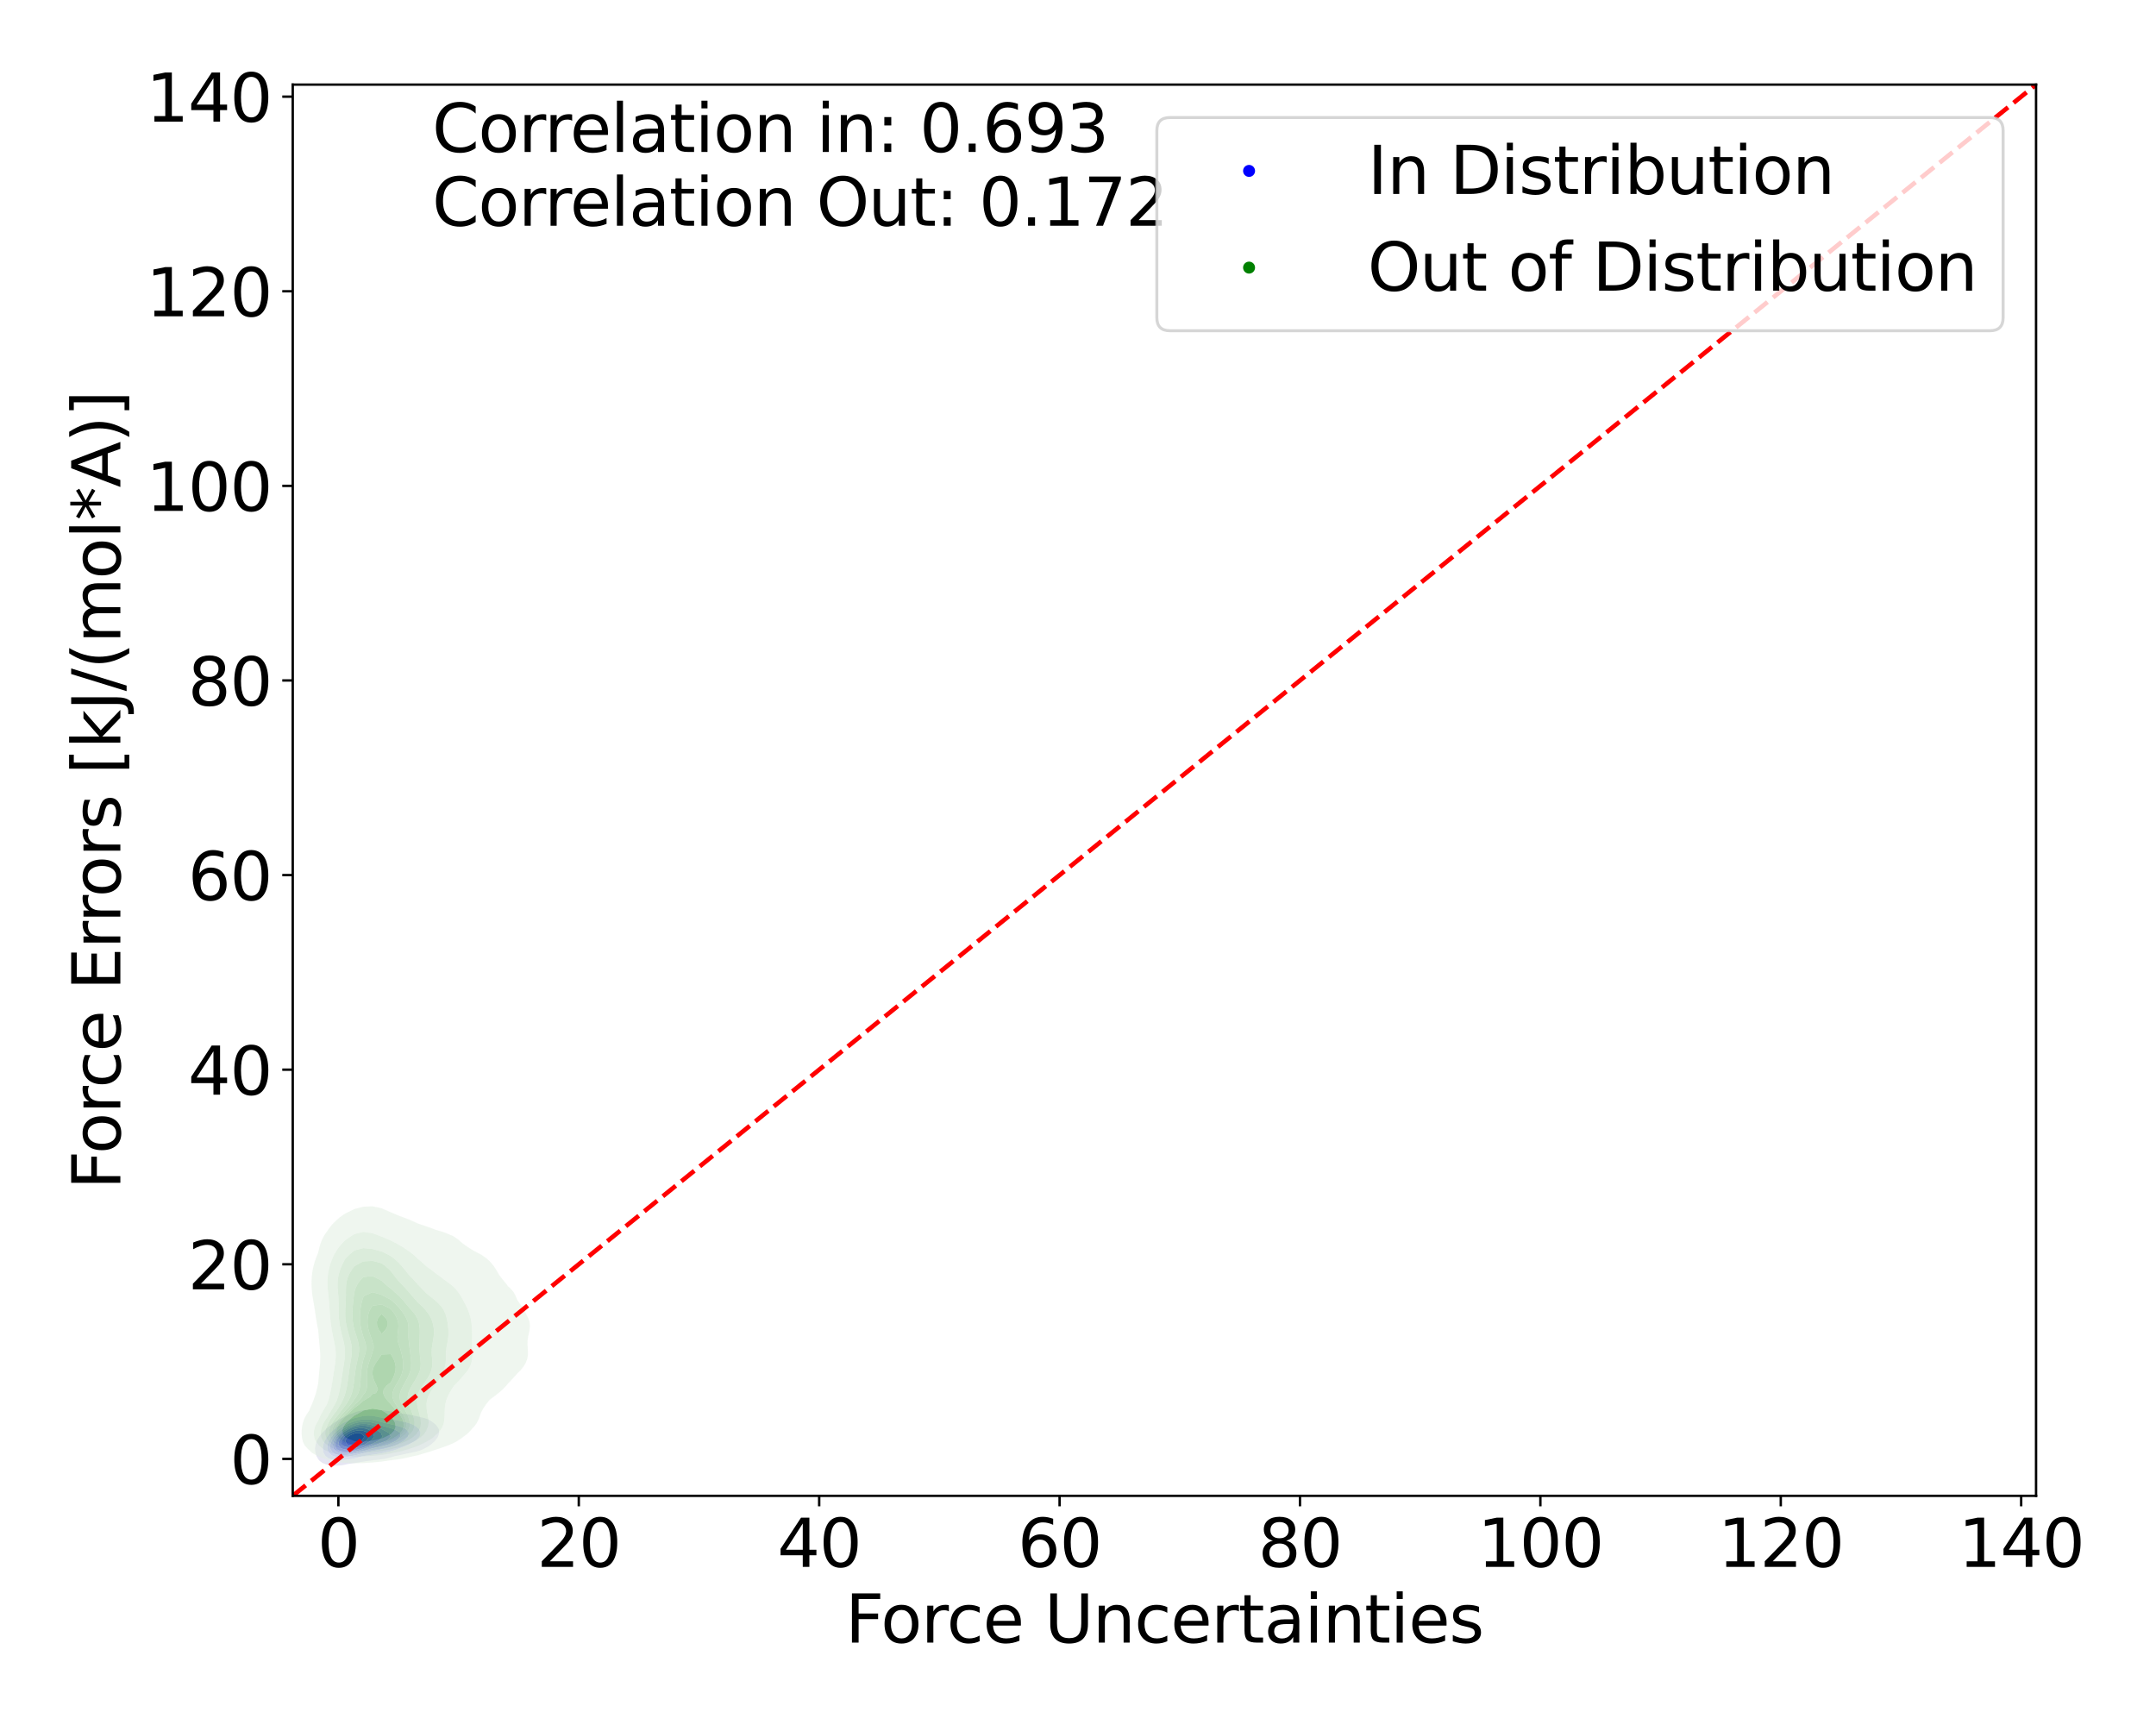 <?xml version="1.0" encoding="utf-8" standalone="no"?>
<!DOCTYPE svg PUBLIC "-//W3C//DTD SVG 1.1//EN"
  "http://www.w3.org/Graphics/SVG/1.1/DTD/svg11.dtd">
<svg xmlns:xlink="http://www.w3.org/1999/xlink" width="720pt" height="576pt" viewBox="0 0 720 576" xmlns="http://www.w3.org/2000/svg" version="1.1">
 <defs>
  <style type="text/css">*{stroke-linejoin: round; stroke-linecap: butt}</style>
 </defs>
 <g id="figure_1">
  <g id="patch_1">
   <path d="M 0 576 
L 720 576 
L 720 0 
L 0 0 
z
" style="fill: #ffffff"/>
  </g>
  <g id="axes_1">
   <g id="patch_2">
    <path d="M 97.76 499.48 
L 679.946 499.48 
L 679.946 28.252 
L 97.76 28.252 
z
" style="fill: #ffffff"/>
   </g>
   <g id="QuadContourSet_1">
    <path d="M 108.715 488.917 
L 109.756 489.217 
L 110.797 489.363 
L 111.838 489.41 
L 112.879 489.383 
L 113.92 489.291 
L 114.961 489.131 
L 116.002 488.897 
L 116.225 488.837 
L 117.044 488.735 
L 118.085 488.585 
L 119.126 488.415 
L 120.167 488.236 
L 121.208 488.064 
L 122.249 487.912 
L 123.29 487.777 
L 124.331 487.64 
L 124.988 487.54 
L 125.372 487.509 
L 126.413 487.404 
L 127.454 487.269 
L 128.495 487.097 
L 129.536 486.881 
L 130.577 486.612 
L 131.618 486.282 
L 131.744 486.242 
L 132.659 486.065 
L 133.7 485.847 
L 134.741 485.616 
L 135.782 485.389 
L 136.823 485.172 
L 137.864 484.945 
L 137.864 484.945 
L 138.905 484.741 
L 139.946 484.457 
L 140.987 484.064 
L 141.797 483.648 
L 142.028 483.539 
L 143.07 482.958 
L 143.912 482.35 
L 144.111 482.189 
L 145.152 481.252 
L 145.355 481.053 
L 146.193 479.857 
L 146.266 479.755 
L 146.696 478.458 
L 146.532 477.16 
L 146.193 476.605 
L 145.647 475.863 
L 145.152 475.412 
L 144.111 474.618 
L 144.034 474.565 
L 143.07 473.992 
L 142.028 473.589 
L 140.987 473.332 
L 140.672 473.268 
L 139.946 473.091 
L 138.905 472.841 
L 137.864 472.605 
L 136.823 472.395 
L 135.782 472.213 
L 134.741 472.051 
L 134.179 471.97 
L 133.7 471.857 
L 132.659 471.637 
L 131.618 471.453 
L 130.577 471.293 
L 129.536 471.143 
L 128.495 471.002 
L 127.454 470.879 
L 126.413 470.786 
L 125.372 470.728 
L 124.331 470.709 
L 123.29 470.732 
L 122.249 470.801 
L 121.208 470.924 
L 120.167 471.113 
L 119.126 471.39 
L 118.085 471.794 
L 117.725 471.97 
L 117.044 472.167 
L 116.002 472.564 
L 114.961 473.151 
L 114.78 473.268 
L 113.92 473.632 
L 112.879 474.257 
L 112.451 474.565 
L 111.838 474.896 
L 110.797 475.639 
L 110.519 475.863 
L 109.756 476.39 
L 108.903 477.16 
L 108.715 477.33 
L 107.674 478.393 
L 107.614 478.458 
L 106.633 479.706 
L 106.595 479.755 
L 105.825 481.053 
L 105.592 481.829 
L 105.391 482.35 
L 105.215 483.648 
L 105.321 484.945 
L 105.592 485.823 
L 105.694 486.242 
L 106.47 487.54 
L 106.633 487.707 
L 107.674 488.508 
L 108.531 488.837 
z
M 112.214 487.54 
L 111.838 487.52 
L 110.797 487.356 
L 109.756 486.987 
L 108.742 486.242 
L 108.715 486.209 
L 107.971 484.945 
L 107.816 483.648 
L 107.981 482.35 
L 108.466 481.053 
L 108.715 480.649 
L 109.225 479.755 
L 109.756 479.104 
L 110.311 478.458 
L 110.797 477.971 
L 111.759 477.16 
L 111.838 477.092 
L 112.879 476.258 
L 113.536 475.863 
L 113.92 475.586 
L 114.961 474.961 
L 115.883 474.565 
L 116.002 474.495 
L 117.044 473.965 
L 118.085 473.596 
L 119.126 473.334 
L 119.482 473.268 
L 120.167 473.063 
L 121.208 472.86 
L 122.249 472.756 
L 123.29 472.739 
L 124.331 472.806 
L 125.372 472.954 
L 126.413 473.174 
L 126.796 473.268 
L 127.454 473.388 
L 128.495 473.582 
L 129.536 473.765 
L 130.577 473.937 
L 131.618 474.112 
L 132.659 474.303 
L 133.7 474.518 
L 133.912 474.565 
L 134.741 474.725 
L 135.782 474.972 
L 136.823 475.292 
L 137.864 475.696 
L 138.241 475.863 
L 138.905 476.28 
L 139.946 477.16 
L 139.946 477.16 
L 140.453 478.458 
L 140.127 479.755 
L 139.946 479.949 
L 138.905 480.972 
L 138.82 481.053 
L 137.864 481.628 
L 136.823 482.171 
L 136.478 482.35 
L 135.782 482.675 
L 134.741 483.124 
L 133.7 483.513 
L 133.322 483.648 
L 132.659 483.912 
L 131.618 484.275 
L 130.577 484.575 
L 129.536 484.824 
L 128.94 484.945 
L 128.495 485.065 
L 127.454 485.293 
L 126.413 485.474 
L 125.372 485.625 
L 124.331 485.765 
L 123.29 485.908 
L 122.249 486.062 
L 121.208 486.225 
L 121.114 486.242 
L 120.167 486.509 
L 119.126 486.786 
L 118.085 487.026 
L 117.044 487.223 
L 116.002 487.376 
L 114.961 487.487 
L 114.137 487.54 
L 113.92 487.565 
L 112.879 487.592 
z
" clip-path="url(#p50d2e3be9a)" style="fill: #e6e6f3"/>
    <path d="M 112.879 487.592 
L 113.92 487.565 
L 114.137 487.54 
L 114.961 487.487 
L 116.002 487.376 
L 117.044 487.223 
L 118.085 487.026 
L 119.126 486.786 
L 120.167 486.509 
L 121.114 486.242 
L 121.208 486.225 
L 122.249 486.062 
L 123.29 485.908 
L 124.331 485.765 
L 125.372 485.625 
L 126.413 485.474 
L 127.454 485.293 
L 128.495 485.065 
L 128.94 484.945 
L 129.536 484.824 
L 130.577 484.575 
L 131.618 484.275 
L 132.659 483.912 
L 133.322 483.648 
L 133.7 483.513 
L 134.741 483.124 
L 135.782 482.675 
L 136.478 482.35 
L 136.823 482.171 
L 137.864 481.628 
L 138.82 481.053 
L 138.905 480.972 
L 139.946 479.949 
L 140.127 479.755 
L 140.453 478.458 
L 139.946 477.16 
L 139.946 477.16 
L 138.905 476.28 
L 138.241 475.863 
L 137.864 475.696 
L 136.823 475.292 
L 135.782 474.972 
L 134.741 474.725 
L 133.912 474.565 
L 133.7 474.518 
L 132.659 474.303 
L 131.618 474.112 
L 130.577 473.937 
L 129.536 473.765 
L 128.495 473.582 
L 127.454 473.388 
L 126.796 473.268 
L 126.413 473.174 
L 125.372 472.954 
L 124.331 472.806 
L 123.29 472.739 
L 122.249 472.756 
L 121.208 472.86 
L 120.167 473.063 
L 119.482 473.268 
L 119.126 473.334 
L 118.085 473.596 
L 117.044 473.965 
L 116.002 474.495 
L 115.883 474.565 
L 114.961 474.961 
L 113.92 475.586 
L 113.536 475.863 
L 112.879 476.258 
L 111.838 477.092 
L 111.759 477.16 
L 110.797 477.971 
L 110.311 478.458 
L 109.756 479.104 
L 109.225 479.755 
L 108.715 480.649 
L 108.466 481.053 
L 107.981 482.35 
L 107.816 483.648 
L 107.971 484.945 
L 108.715 486.209 
L 108.742 486.242 
L 109.756 486.987 
L 110.797 487.356 
L 111.838 487.52 
L 112.214 487.54 
z
M 111.467 486.242 
L 110.797 485.967 
L 109.756 485.066 
L 109.659 484.945 
L 109.244 483.648 
L 109.362 482.35 
L 109.756 481.371 
L 109.865 481.053 
L 110.673 479.755 
L 110.797 479.607 
L 111.838 478.458 
L 111.838 478.458 
L 112.879 477.505 
L 113.351 477.16 
L 113.92 476.723 
L 114.961 476.09 
L 115.43 475.863 
L 116.002 475.521 
L 117.044 475.039 
L 118.085 474.695 
L 118.606 474.565 
L 119.126 474.38 
L 120.167 474.124 
L 121.208 473.976 
L 122.249 473.924 
L 123.29 473.965 
L 124.331 474.099 
L 125.372 474.322 
L 126.243 474.565 
L 126.413 474.607 
L 127.454 474.868 
L 128.495 475.12 
L 129.536 475.352 
L 130.577 475.578 
L 131.618 475.814 
L 131.827 475.863 
L 132.659 476.067 
L 133.7 476.366 
L 134.741 476.756 
L 135.556 477.16 
L 135.782 477.392 
L 136.588 478.458 
L 136.293 479.755 
L 135.782 480.267 
L 134.989 481.053 
L 134.741 481.207 
L 133.7 481.821 
L 132.688 482.35 
L 132.659 482.363 
L 131.618 482.802 
L 130.577 483.169 
L 129.536 483.476 
L 128.848 483.648 
L 128.495 483.741 
L 127.454 483.974 
L 126.413 484.173 
L 125.372 484.36 
L 124.331 484.549 
L 123.29 484.748 
L 122.306 484.945 
L 122.249 484.96 
L 121.208 485.271 
L 120.167 485.565 
L 119.126 485.828 
L 118.085 486.052 
L 117.044 486.235 
L 116.99 486.242 
L 116.002 486.449 
L 114.961 486.582 
L 113.92 486.628 
L 112.879 486.572 
L 111.838 486.374 
z
" clip-path="url(#p50d2e3be9a)" style="fill: #cfcff4"/>
    <path d="M 111.838 486.374 
L 112.879 486.572 
L 113.92 486.628 
L 114.961 486.582 
L 116.002 486.449 
L 116.99 486.242 
L 117.044 486.235 
L 118.085 486.052 
L 119.126 485.828 
L 120.167 485.565 
L 121.208 485.271 
L 122.249 484.96 
L 122.306 484.945 
L 123.29 484.748 
L 124.331 484.549 
L 125.372 484.36 
L 126.413 484.173 
L 127.454 483.974 
L 128.495 483.741 
L 128.848 483.648 
L 129.536 483.476 
L 130.577 483.169 
L 131.618 482.802 
L 132.659 482.363 
L 132.688 482.35 
L 133.7 481.821 
L 134.741 481.207 
L 134.989 481.053 
L 135.782 480.267 
L 136.293 479.755 
L 136.588 478.458 
L 135.782 477.392 
L 135.556 477.16 
L 134.741 476.756 
L 133.7 476.366 
L 132.659 476.067 
L 131.827 475.863 
L 131.618 475.814 
L 130.577 475.578 
L 129.536 475.352 
L 128.495 475.12 
L 127.454 474.868 
L 126.413 474.607 
L 126.243 474.565 
L 125.372 474.322 
L 124.331 474.099 
L 123.29 473.965 
L 122.249 473.924 
L 121.208 473.976 
L 120.167 474.124 
L 119.126 474.38 
L 118.606 474.565 
L 118.085 474.695 
L 117.044 475.039 
L 116.002 475.521 
L 115.43 475.863 
L 114.961 476.09 
L 113.92 476.723 
L 113.351 477.16 
L 112.879 477.505 
L 111.838 478.458 
L 111.838 478.458 
L 110.797 479.607 
L 110.673 479.755 
L 109.865 481.053 
L 109.756 481.371 
L 109.362 482.35 
L 109.244 483.648 
L 109.659 484.945 
L 109.756 485.066 
L 110.797 485.967 
L 111.467 486.242 
z
M 111.024 484.945 
L 110.797 484.657 
L 110.269 483.648 
L 110.287 482.35 
L 110.775 481.053 
L 110.797 481.018 
L 111.59 479.755 
L 111.838 479.471 
L 112.819 478.458 
L 112.879 478.403 
L 113.92 477.534 
L 114.487 477.16 
L 114.961 476.828 
L 116.002 476.244 
L 116.919 475.863 
L 117.044 475.798 
L 118.085 475.364 
L 119.126 475.065 
L 120.167 474.871 
L 121.208 474.766 
L 122.249 474.751 
L 123.29 474.833 
L 124.331 475.015 
L 125.372 475.291 
L 126.413 475.629 
L 127.117 475.863 
L 127.454 475.981 
L 128.495 476.304 
L 129.536 476.609 
L 130.577 476.915 
L 131.381 477.16 
L 131.618 477.266 
L 132.659 477.783 
L 133.647 478.458 
L 133.7 479.755 
L 132.659 480.789 
L 132.391 481.053 
L 131.618 481.46 
L 130.577 481.946 
L 129.591 482.35 
L 129.536 482.368 
L 128.495 482.669 
L 127.454 482.933 
L 126.413 483.178 
L 125.372 483.419 
L 124.407 483.648 
L 124.331 483.666 
L 123.29 483.967 
L 122.249 484.275 
L 121.208 484.573 
L 120.167 484.852 
L 119.805 484.945 
L 119.126 485.166 
L 118.085 485.452 
L 117.044 485.671 
L 116.002 485.823 
L 114.961 485.905 
L 113.92 485.903 
L 112.879 485.781 
L 111.838 485.457 
z
" clip-path="url(#p50d2e3be9a)" style="fill: #b9b9f6"/>
    <path d="M 111.838 485.457 
L 112.879 485.781 
L 113.92 485.903 
L 114.961 485.905 
L 116.002 485.823 
L 117.044 485.671 
L 118.085 485.452 
L 119.126 485.166 
L 119.805 484.945 
L 120.167 484.852 
L 121.208 484.573 
L 122.249 484.275 
L 123.29 483.967 
L 124.331 483.666 
L 124.407 483.648 
L 125.372 483.419 
L 126.413 483.178 
L 127.454 482.933 
L 128.495 482.669 
L 129.536 482.368 
L 129.591 482.35 
L 130.577 481.946 
L 131.618 481.46 
L 132.391 481.053 
L 132.659 480.789 
L 133.7 479.755 
L 133.647 478.458 
L 132.659 477.783 
L 131.618 477.266 
L 131.381 477.16 
L 130.577 476.915 
L 129.536 476.609 
L 128.495 476.304 
L 127.454 475.981 
L 127.117 475.863 
L 126.413 475.629 
L 125.372 475.291 
L 124.331 475.015 
L 123.29 474.833 
L 122.249 474.751 
L 121.208 474.766 
L 120.167 474.871 
L 119.126 475.065 
L 118.085 475.364 
L 117.044 475.798 
L 116.919 475.863 
L 116.002 476.244 
L 114.961 476.828 
L 114.487 477.16 
L 113.92 477.534 
L 112.879 478.403 
L 112.819 478.458 
L 111.838 479.471 
L 111.59 479.755 
L 110.797 481.018 
L 110.775 481.053 
L 110.287 482.35 
L 110.269 483.648 
L 110.797 484.657 
L 111.024 484.945 
z
M 112.772 484.945 
L 111.838 484.343 
L 111.287 483.648 
L 111.152 482.35 
L 111.578 481.053 
L 111.838 480.657 
L 112.429 479.755 
L 112.879 479.268 
L 113.73 478.458 
L 113.92 478.296 
L 114.961 477.532 
L 115.603 477.16 
L 116.002 476.914 
L 117.044 476.405 
L 118.085 476.037 
L 118.759 475.863 
L 119.126 475.745 
L 120.167 475.535 
L 121.208 475.447 
L 122.249 475.478 
L 123.29 475.632 
L 124.169 475.863 
L 124.331 475.91 
L 125.372 476.29 
L 126.413 476.729 
L 127.443 477.16 
L 127.454 477.167 
L 128.495 477.726 
L 129.536 478.265 
L 129.922 478.458 
L 130.577 479.755 
L 129.536 480.717 
L 129.167 481.053 
L 128.495 481.322 
L 127.454 481.726 
L 126.413 482.119 
L 125.826 482.35 
L 125.372 482.489 
L 124.331 482.84 
L 123.29 483.196 
L 122.249 483.547 
L 121.965 483.648 
L 121.208 483.923 
L 120.167 484.276 
L 119.126 484.579 
L 118.085 484.831 
L 117.496 484.945 
L 117.044 485.053 
L 116.002 485.216 
L 114.961 485.278 
L 113.92 485.22 
L 112.879 484.989 
z
" clip-path="url(#p50d2e3be9a)" style="fill: #a2a2f7"/>
    <path d="M 112.879 484.989 
L 113.92 485.22 
L 114.961 485.278 
L 116.002 485.216 
L 117.044 485.053 
L 117.496 484.945 
L 118.085 484.831 
L 119.126 484.579 
L 120.167 484.276 
L 121.208 483.923 
L 121.965 483.648 
L 122.249 483.547 
L 123.29 483.196 
L 124.331 482.84 
L 125.372 482.489 
L 125.826 482.35 
L 126.413 482.119 
L 127.454 481.726 
L 128.495 481.322 
L 129.167 481.053 
L 129.536 480.717 
L 130.577 479.755 
L 129.922 478.458 
L 129.536 478.265 
L 128.495 477.726 
L 127.454 477.167 
L 127.443 477.16 
L 126.413 476.729 
L 125.372 476.29 
L 124.331 475.91 
L 124.169 475.863 
L 123.29 475.632 
L 122.249 475.478 
L 121.208 475.447 
L 120.167 475.535 
L 119.126 475.745 
L 118.759 475.863 
L 118.085 476.037 
L 117.044 476.405 
L 116.002 476.914 
L 115.603 477.16 
L 114.961 477.532 
L 113.92 478.296 
L 113.73 478.458 
L 112.879 479.268 
L 112.429 479.755 
L 111.838 480.657 
L 111.578 481.053 
L 111.152 482.35 
L 111.287 483.648 
L 111.838 484.343 
L 112.772 484.945 
z
M 112.185 483.648 
L 111.853 482.35 
L 112.227 481.053 
L 112.879 480.08 
L 113.101 479.755 
L 113.92 478.934 
L 114.471 478.458 
L 114.961 478.085 
L 116.002 477.444 
L 116.582 477.16 
L 117.044 476.921 
L 118.085 476.517 
L 119.126 476.241 
L 120.167 476.076 
L 121.208 476.023 
L 122.249 476.097 
L 123.29 476.314 
L 124.331 476.679 
L 125.372 477.16 
L 125.372 477.16 
L 126.413 477.892 
L 127.264 478.458 
L 127.454 479.003 
L 127.774 479.755 
L 127.454 480.064 
L 126.459 481.053 
L 126.413 481.073 
L 125.372 481.581 
L 124.331 482.087 
L 123.819 482.35 
L 123.29 482.562 
L 122.249 482.99 
L 121.208 483.39 
L 120.499 483.648 
L 120.167 483.77 
L 119.126 484.117 
L 118.085 484.392 
L 117.044 484.595 
L 116.002 484.719 
L 114.961 484.744 
L 113.92 484.619 
L 112.879 484.219 
z
" clip-path="url(#p50d2e3be9a)" style="fill: #8c8cf8"/>
    <path d="M 112.879 484.219 
L 113.92 484.619 
L 114.961 484.744 
L 116.002 484.719 
L 117.044 484.595 
L 118.085 484.392 
L 119.126 484.117 
L 120.167 483.77 
L 120.499 483.648 
L 121.208 483.39 
L 122.249 482.99 
L 123.29 482.562 
L 123.819 482.35 
L 124.331 482.087 
L 125.372 481.581 
L 126.413 481.073 
L 126.459 481.053 
L 127.454 480.064 
L 127.774 479.755 
L 127.454 479.003 
L 127.264 478.458 
L 126.413 477.892 
L 125.372 477.16 
L 125.372 477.16 
L 124.331 476.679 
L 123.29 476.314 
L 122.249 476.097 
L 121.208 476.023 
L 120.167 476.076 
L 119.126 476.241 
L 118.085 476.517 
L 117.044 476.921 
L 116.582 477.16 
L 116.002 477.444 
L 114.961 478.085 
L 114.471 478.458 
L 113.92 478.934 
L 113.101 479.755 
L 112.879 480.08 
L 112.227 481.053 
L 111.853 482.35 
L 112.185 483.648 
z
M 113.92 483.648 
L 113.92 483.648 
L 112.954 482.35 
L 113.219 481.053 
L 113.92 480.028 
L 114.113 479.755 
L 114.961 478.989 
L 115.657 478.458 
L 116.002 478.231 
L 117.044 477.688 
L 118.085 477.285 
L 118.551 477.16 
L 119.126 477.002 
L 120.167 476.864 
L 121.208 476.876 
L 122.249 477.049 
L 122.608 477.16 
L 123.29 477.485 
L 124.331 478.219 
L 124.632 478.458 
L 124.96 479.755 
L 124.331 480.514 
L 123.918 481.053 
L 123.29 481.429 
L 122.249 482.048 
L 121.733 482.35 
L 121.208 482.586 
L 120.167 483.016 
L 119.126 483.382 
L 118.211 483.648 
L 118.085 483.684 
L 117.044 483.89 
L 116.002 483.981 
L 114.961 483.926 
z
" clip-path="url(#p50d2e3be9a)" style="fill: #7171f9"/>
    <path d="M 114.961 483.926 
L 116.002 483.981 
L 117.044 483.89 
L 118.085 483.684 
L 118.211 483.648 
L 119.126 483.382 
L 120.167 483.016 
L 121.208 482.586 
L 121.733 482.35 
L 122.249 482.048 
L 123.29 481.429 
L 123.918 481.053 
L 124.331 480.514 
L 124.96 479.755 
L 124.632 478.458 
L 124.331 478.219 
L 123.29 477.485 
L 122.608 477.16 
L 122.249 477.049 
L 121.208 476.876 
L 120.167 476.864 
L 119.126 477.002 
L 118.551 477.16 
L 118.085 477.285 
L 117.044 477.688 
L 116.002 478.231 
L 115.657 478.458 
L 114.961 478.989 
L 114.113 479.755 
L 113.92 480.028 
L 113.219 481.053 
L 112.954 482.35 
L 113.92 483.648 
L 113.92 483.648 
z
M 114.042 482.35 
L 114.105 481.053 
L 114.961 479.825 
L 115.012 479.755 
L 116.002 478.988 
L 116.826 478.458 
L 117.044 478.342 
L 118.085 477.941 
L 119.126 477.694 
L 120.167 477.608 
L 121.208 477.724 
L 122.249 478.099 
L 122.843 478.458 
L 123.29 479.755 
L 122.36 481.053 
L 122.249 481.122 
L 121.208 481.769 
L 120.192 482.35 
L 120.167 482.361 
L 119.126 482.749 
L 118.085 483.041 
L 117.044 483.225 
L 116.002 483.258 
L 114.961 483.029 
z
" clip-path="url(#p50d2e3be9a)" style="fill: #5151fb"/>
    <path d="M 114.961 483.029 
L 116.002 483.258 
L 117.044 483.225 
L 118.085 483.041 
L 119.126 482.749 
L 120.167 482.361 
L 120.192 482.35 
L 121.208 481.769 
L 122.249 481.122 
L 122.36 481.053 
L 123.29 479.755 
L 122.843 478.458 
L 122.249 478.099 
L 121.208 477.724 
L 120.167 477.608 
L 119.126 477.694 
L 118.085 477.941 
L 117.044 478.342 
L 116.826 478.458 
L 116.002 478.988 
L 115.012 479.755 
L 114.961 479.825 
L 114.105 481.053 
L 114.042 482.35 
z
M 115.912 482.35 
L 115.229 481.053 
L 116.002 479.971 
L 116.169 479.755 
L 117.044 479.223 
L 118.085 478.751 
L 119.126 478.458 
L 120.167 478.468 
L 121.208 479.104 
L 121.654 479.755 
L 121.208 480.422 
L 120.793 481.053 
L 120.167 481.412 
L 119.126 481.919 
L 118.085 482.329 
L 117.974 482.35 
L 117.044 482.466 
L 116.002 482.382 
z
" clip-path="url(#p50d2e3be9a)" style="fill: #3333fc"/>
    <path d="M 116.002 482.382 
L 117.044 482.466 
L 117.974 482.35 
L 118.085 482.329 
L 119.126 481.919 
L 120.167 481.412 
L 120.793 481.053 
L 121.208 480.422 
L 121.654 479.755 
L 121.208 479.104 
L 120.167 478.468 
L 119.126 478.458 
L 118.085 478.751 
L 117.044 479.223 
L 116.169 479.755 
L 116.002 479.971 
L 115.229 481.053 
L 115.912 482.35 
z
" clip-path="url(#p50d2e3be9a)" style="fill: #1111fe"/>
   </g>
   <g id="QuadContourSet_2">
    <path d="M 112.313 488.059 
L 115.335 488.474 
L 118.358 488.607 
L 121.38 488.539 
L 124.402 488.342 
L 127.425 488.051 
L 130.053 487.654 
L 130.447 487.616 
L 133.469 487.224 
L 136.491 486.605 
L 137.291 486.404 
L 139.514 485.931 
L 142.12 485.154 
L 142.536 485.03 
L 145.558 484.055 
L 146.039 483.904 
L 148.581 483.036 
L 149.617 482.655 
L 151.603 481.783 
L 152.339 481.405 
L 154.255 480.155 
L 154.625 479.837 
L 155.904 478.905 
L 157.164 477.655 
L 157.648 477.028 
L 158.302 476.405 
L 159.224 475.155 
L 159.843 473.906 
L 160.31 472.656 
L 160.67 471.614 
L 160.776 471.406 
L 161.49 470.156 
L 162.33 468.906 
L 163.342 467.656 
L 163.692 467.289 
L 164.863 466.407 
L 166.478 465.157 
L 166.714 464.962 
L 167.908 463.907 
L 169.09 462.657 
L 169.737 461.886 
L 170.216 461.407 
L 171.375 460.157 
L 172.504 458.908 
L 172.759 458.619 
L 173.727 457.658 
L 174.769 456.408 
L 175.529 455.158 
L 175.781 454.48 
L 176.04 453.908 
L 176.29 452.658 
L 176.32 451.408 
L 176.243 450.159 
L 176.166 448.909 
L 176.188 447.659 
L 176.355 446.409 
L 176.624 445.159 
L 176.877 443.909 
L 176.979 442.66 
L 176.835 441.41 
L 176.421 440.16 
L 175.781 438.91 
L 175.781 438.91 
L 175.174 437.66 
L 174.39 436.41 
L 173.487 435.16 
L 172.759 434.102 
L 172.67 433.911 
L 172.153 432.661 
L 171.483 431.411 
L 170.416 430.161 
L 169.737 429.599 
L 169.214 428.911 
L 168.193 427.661 
L 167.215 426.412 
L 166.714 425.75 
L 166.373 425.162 
L 165.639 423.912 
L 164.813 422.662 
L 163.801 421.412 
L 163.692 421.294 
L 162.464 420.162 
L 160.67 418.925 
L 160.645 418.912 
L 158.234 417.663 
L 157.648 417.335 
L 156.249 416.413 
L 154.625 415.296 
L 154.475 415.163 
L 153.03 413.913 
L 151.603 412.904 
L 151.146 412.663 
L 148.581 411.596 
L 148.061 411.413 
L 145.558 410.671 
L 144.275 410.164 
L 142.536 409.553 
L 140.634 408.914 
L 139.514 408.513 
L 137.611 407.664 
L 136.491 407.177 
L 134.51 406.414 
L 133.469 406.039 
L 131.356 405.164 
L 130.447 404.768 
L 128.484 403.914 
L 127.425 403.438 
L 124.402 402.813 
L 121.38 402.929 
L 118.358 403.721 
L 117.943 403.914 
L 115.386 405.164 
L 115.335 405.19 
L 113.533 406.414 
L 112.313 407.499 
L 112.14 407.664 
L 110.891 408.914 
L 109.891 410.164 
L 109.291 411.073 
L 109.039 411.413 
L 108.201 412.663 
L 107.552 413.913 
L 107.062 415.163 
L 106.69 416.413 
L 106.39 417.663 
L 106.269 418.2 
L 105.987 418.912 
L 105.506 420.162 
L 105.08 421.412 
L 104.724 422.662 
L 104.445 423.912 
L 104.244 425.162 
L 104.115 426.412 
L 104.051 427.661 
L 104.045 428.911 
L 104.093 430.161 
L 104.195 431.411 
L 104.348 432.661 
L 104.545 433.911 
L 104.763 435.16 
L 104.975 436.41 
L 105.166 437.66 
L 105.344 438.91 
L 105.527 440.16 
L 105.735 441.41 
L 105.969 442.66 
L 106.215 443.909 
L 106.269 444.196 
L 106.352 445.159 
L 106.455 446.409 
L 106.563 447.659 
L 106.68 448.909 
L 106.801 450.159 
L 106.902 451.408 
L 106.957 452.658 
L 106.949 453.908 
L 106.883 455.158 
L 106.778 456.408 
L 106.653 457.658 
L 106.529 458.908 
L 106.413 460.157 
L 106.305 461.407 
L 106.269 461.812 
L 106.107 462.657 
L 105.832 463.907 
L 105.501 465.157 
L 105.106 466.407 
L 104.646 467.656 
L 104.137 468.906 
L 103.612 470.156 
L 103.246 471.057 
L 102.992 471.406 
L 102.159 472.656 
L 101.548 473.906 
L 101.134 475.155 
L 100.878 476.405 
L 100.751 477.655 
L 100.739 478.905 
L 100.859 480.155 
L 101.159 481.405 
L 101.757 482.655 
L 102.903 483.904 
L 103.246 484.175 
L 104.216 485.154 
L 106.269 486.276 
L 106.563 486.404 
L 109.291 487.391 
L 110.615 487.654 
z
M 110.935 485.154 
L 109.291 484.555 
L 108.028 483.904 
L 106.526 482.655 
L 106.269 482.28 
L 105.526 481.405 
L 104.975 480.155 
L 104.79 478.905 
L 104.871 477.655 
L 105.19 476.405 
L 105.756 475.155 
L 106.269 474.346 
L 106.44 473.906 
L 107.014 472.656 
L 107.696 471.406 
L 108.438 470.156 
L 109.177 468.906 
L 109.291 468.679 
L 109.633 467.656 
L 109.985 466.407 
L 110.282 465.157 
L 110.534 463.907 
L 110.755 462.657 
L 110.958 461.407 
L 111.152 460.157 
L 111.346 458.908 
L 111.544 457.658 
L 111.742 456.408 
L 111.923 455.158 
L 112.061 453.908 
L 112.128 452.658 
L 112.103 451.408 
L 111.98 450.159 
L 111.774 448.909 
L 111.519 447.659 
L 111.251 446.409 
L 110.997 445.159 
L 110.772 443.909 
L 110.578 442.66 
L 110.414 441.41 
L 110.279 440.16 
L 110.172 438.91 
L 110.089 437.66 
L 110.016 436.41 
L 109.931 435.16 
L 109.82 433.911 
L 109.683 432.661 
L 109.542 431.411 
L 109.427 430.161 
L 109.362 428.911 
L 109.361 427.661 
L 109.435 426.412 
L 109.587 425.162 
L 109.822 423.912 
L 110.138 422.662 
L 110.532 421.412 
L 111.013 420.162 
L 111.601 418.912 
L 112.313 417.703 
L 112.338 417.663 
L 113.199 416.413 
L 114.25 415.163 
L 115.335 414.099 
L 115.593 413.913 
L 117.411 412.663 
L 118.358 412.069 
L 121.101 411.413 
L 121.38 411.345 
L 121.86 411.413 
L 124.402 411.777 
L 126.759 412.663 
L 127.425 412.903 
L 129.772 413.913 
L 130.447 414.211 
L 132.328 415.163 
L 133.469 415.819 
L 134.511 416.413 
L 136.369 417.663 
L 136.491 417.758 
L 138.05 418.912 
L 139.37 420.162 
L 139.514 420.311 
L 140.816 421.412 
L 142.186 422.662 
L 142.536 422.99 
L 143.886 423.912 
L 145.479 425.162 
L 145.558 425.229 
L 147.183 426.412 
L 148.581 427.476 
L 148.841 427.661 
L 150.533 428.911 
L 151.603 429.8 
L 151.947 430.161 
L 152.991 431.411 
L 153.848 432.661 
L 154.541 433.911 
L 154.625 434.093 
L 155.216 435.16 
L 155.838 436.41 
L 156.382 437.66 
L 156.829 438.91 
L 157.166 440.16 
L 157.398 441.41 
L 157.541 442.66 
L 157.618 443.909 
L 157.648 445.124 
L 157.649 445.159 
L 157.65 446.409 
L 157.648 446.689 
L 157.641 447.659 
L 157.648 448.909 
L 157.648 448.909 
L 157.695 450.159 
L 157.767 451.408 
L 157.797 452.658 
L 157.683 453.908 
L 157.648 454.035 
L 157.398 455.158 
L 156.895 456.408 
L 156.151 457.658 
L 155.15 458.908 
L 154.625 459.445 
L 154.064 460.157 
L 152.922 461.407 
L 151.664 462.657 
L 151.603 462.724 
L 150.841 463.907 
L 150.1 465.157 
L 149.468 466.407 
L 148.994 467.656 
L 148.7 468.906 
L 148.581 469.95 
L 148.564 470.156 
L 148.523 471.406 
L 148.491 472.656 
L 148.405 473.906 
L 148.197 475.155 
L 147.786 476.405 
L 147.058 477.655 
L 145.829 478.905 
L 145.558 479.096 
L 144.482 480.155 
L 142.536 481.324 
L 142.42 481.405 
L 139.899 482.655 
L 139.514 482.806 
L 136.491 483.859 
L 136.338 483.904 
L 133.469 484.711 
L 131.167 485.154 
L 130.447 485.312 
L 127.425 485.812 
L 124.402 486.121 
L 121.38 486.316 
L 118.358 486.356 
L 115.335 486.153 
L 112.313 485.591 
z
" clip-path="url(#p50d2e3be9a)" style="fill: #e1eee1; fill-opacity: 0.5"/>
    <path d="M 112.313 485.591 
L 115.335 486.153 
L 118.358 486.356 
L 121.38 486.316 
L 124.402 486.121 
L 127.425 485.812 
L 130.447 485.312 
L 131.167 485.154 
L 133.469 484.711 
L 136.338 483.904 
L 136.491 483.859 
L 139.514 482.806 
L 139.899 482.655 
L 142.42 481.405 
L 142.536 481.324 
L 144.482 480.155 
L 145.558 479.096 
L 145.829 478.905 
L 147.058 477.655 
L 147.786 476.405 
L 148.197 475.155 
L 148.405 473.906 
L 148.491 472.656 
L 148.523 471.406 
L 148.564 470.156 
L 148.581 469.95 
L 148.7 468.906 
L 148.994 467.656 
L 149.468 466.407 
L 150.1 465.157 
L 150.841 463.907 
L 151.603 462.724 
L 151.664 462.657 
L 152.922 461.407 
L 154.064 460.157 
L 154.625 459.445 
L 155.15 458.908 
L 156.151 457.658 
L 156.895 456.408 
L 157.398 455.158 
L 157.648 454.035 
L 157.683 453.908 
L 157.797 452.658 
L 157.767 451.408 
L 157.695 450.159 
L 157.648 448.909 
L 157.648 448.909 
L 157.641 447.659 
L 157.648 446.689 
L 157.65 446.409 
L 157.649 445.159 
L 157.648 445.124 
L 157.618 443.909 
L 157.541 442.66 
L 157.398 441.41 
L 157.166 440.16 
L 156.829 438.91 
L 156.382 437.66 
L 155.838 436.41 
L 155.216 435.16 
L 154.625 434.093 
L 154.541 433.911 
L 153.848 432.661 
L 152.991 431.411 
L 151.947 430.161 
L 151.603 429.8 
L 150.533 428.911 
L 148.841 427.661 
L 148.581 427.476 
L 147.183 426.412 
L 145.558 425.229 
L 145.479 425.162 
L 143.886 423.912 
L 142.536 422.99 
L 142.186 422.662 
L 140.816 421.412 
L 139.514 420.311 
L 139.37 420.162 
L 138.05 418.912 
L 136.491 417.758 
L 136.369 417.663 
L 134.511 416.413 
L 133.469 415.819 
L 132.328 415.163 
L 130.447 414.211 
L 129.772 413.913 
L 127.425 412.903 
L 126.759 412.663 
L 124.402 411.777 
L 121.86 411.413 
L 121.38 411.345 
L 121.101 411.413 
L 118.358 412.069 
L 117.411 412.663 
L 115.593 413.913 
L 115.335 414.099 
L 114.25 415.163 
L 113.199 416.413 
L 112.338 417.663 
L 112.313 417.703 
L 111.601 418.912 
L 111.013 420.162 
L 110.532 421.412 
L 110.138 422.662 
L 109.822 423.912 
L 109.587 425.162 
L 109.435 426.412 
L 109.361 427.661 
L 109.362 428.911 
L 109.427 430.161 
L 109.542 431.411 
L 109.683 432.661 
L 109.82 433.911 
L 109.931 435.16 
L 110.016 436.41 
L 110.089 437.66 
L 110.172 438.91 
L 110.279 440.16 
L 110.414 441.41 
L 110.578 442.66 
L 110.772 443.909 
L 110.997 445.159 
L 111.251 446.409 
L 111.519 447.659 
L 111.774 448.909 
L 111.98 450.159 
L 112.103 451.408 
L 112.128 452.658 
L 112.061 453.908 
L 111.923 455.158 
L 111.742 456.408 
L 111.544 457.658 
L 111.346 458.908 
L 111.152 460.157 
L 110.958 461.407 
L 110.755 462.657 
L 110.534 463.907 
L 110.282 465.157 
L 109.985 466.407 
L 109.633 467.656 
L 109.291 468.679 
L 109.177 468.906 
L 108.438 470.156 
L 107.696 471.406 
L 107.014 472.656 
L 106.44 473.906 
L 106.269 474.346 
L 105.756 475.155 
L 105.19 476.405 
L 104.871 477.655 
L 104.79 478.905 
L 104.975 480.155 
L 105.526 481.405 
L 106.269 482.28 
L 106.526 482.655 
L 108.028 483.904 
L 109.291 484.555 
L 110.935 485.154 
z
M 111.807 483.904 
L 109.391 482.655 
L 109.291 482.571 
L 108.004 481.405 
L 107.341 480.155 
L 107.113 478.905 
L 107.18 477.655 
L 107.487 476.405 
L 108.023 475.155 
L 108.793 473.906 
L 109.291 473.228 
L 109.609 472.656 
L 110.337 471.406 
L 111.099 470.156 
L 111.832 468.906 
L 112.313 467.963 
L 112.446 467.656 
L 112.866 466.407 
L 113.201 465.157 
L 113.472 463.907 
L 113.703 462.657 
L 113.909 461.407 
L 114.102 460.157 
L 114.291 458.908 
L 114.484 457.658 
L 114.684 456.408 
L 114.885 455.158 
L 115.065 453.908 
L 115.192 452.658 
L 115.226 451.408 
L 115.144 450.159 
L 114.948 448.909 
L 114.667 447.659 
L 114.344 446.409 
L 114.022 445.159 
L 113.733 443.909 
L 113.494 442.66 
L 113.311 441.41 
L 113.184 440.16 
L 113.11 438.91 
L 113.081 437.66 
L 113.079 436.41 
L 113.076 435.16 
L 113.045 433.911 
L 112.971 432.661 
L 112.863 431.411 
L 112.759 430.161 
L 112.71 428.911 
L 112.758 427.661 
L 112.927 426.412 
L 113.216 425.162 
L 113.614 423.912 
L 114.112 422.662 
L 114.71 421.412 
L 115.335 420.319 
L 115.467 420.162 
L 116.702 418.912 
L 118.183 417.663 
L 118.358 417.53 
L 121.38 416.752 
L 124.402 417.06 
L 126.601 417.663 
L 127.425 417.873 
L 129.556 418.912 
L 130.447 419.398 
L 131.52 420.162 
L 132.932 421.412 
L 133.469 421.998 
L 134.104 422.662 
L 135.141 423.912 
L 136.121 425.162 
L 136.491 425.617 
L 137.268 426.412 
L 138.462 427.661 
L 139.514 428.877 
L 139.548 428.911 
L 140.756 430.161 
L 141.95 431.411 
L 142.536 431.996 
L 143.389 432.661 
L 144.948 433.911 
L 145.558 434.449 
L 146.372 435.16 
L 147.494 436.41 
L 148.28 437.66 
L 148.581 438.335 
L 148.807 438.91 
L 149.17 440.16 
L 149.432 441.41 
L 149.619 442.66 
L 149.737 443.909 
L 149.773 445.159 
L 149.708 446.409 
L 149.543 447.659 
L 149.312 448.909 
L 149.088 450.159 
L 148.943 451.408 
L 148.899 452.658 
L 148.896 453.908 
L 148.824 455.158 
L 148.581 456.408 
L 148.581 456.408 
L 148.212 457.658 
L 147.661 458.908 
L 146.942 460.157 
L 146.085 461.407 
L 145.558 462.109 
L 145.186 462.657 
L 144.345 463.907 
L 143.577 465.157 
L 142.965 466.407 
L 142.566 467.656 
L 142.536 467.883 
L 142.443 468.906 
L 142.476 470.156 
L 142.536 470.723 
L 142.637 471.406 
L 142.883 472.656 
L 143.086 473.906 
L 143.14 475.155 
L 142.939 476.405 
L 142.536 477.273 
L 142.411 477.655 
L 141.618 478.905 
L 140.205 480.155 
L 139.514 480.571 
L 138.177 481.405 
L 136.491 482.146 
L 135.198 482.655 
L 133.469 483.222 
L 130.702 483.904 
L 130.447 483.967 
L 127.425 484.548 
L 124.402 484.903 
L 121.38 485.117 
L 118.358 485.137 
L 115.335 484.852 
L 112.313 484.098 
z
" clip-path="url(#p50d2e3be9a)" style="fill: #cce4cc; fill-opacity: 0.5"/>
    <path d="M 112.313 484.098 
L 115.335 484.852 
L 118.358 485.137 
L 121.38 485.117 
L 124.402 484.903 
L 127.425 484.548 
L 130.447 483.967 
L 130.702 483.904 
L 133.469 483.222 
L 135.198 482.655 
L 136.491 482.146 
L 138.177 481.405 
L 139.514 480.571 
L 140.205 480.155 
L 141.618 478.905 
L 142.411 477.655 
L 142.536 477.273 
L 142.939 476.405 
L 143.14 475.155 
L 143.086 473.906 
L 142.883 472.656 
L 142.637 471.406 
L 142.536 470.723 
L 142.476 470.156 
L 142.443 468.906 
L 142.536 467.883 
L 142.566 467.656 
L 142.965 466.407 
L 143.577 465.157 
L 144.345 463.907 
L 145.186 462.657 
L 145.558 462.109 
L 146.085 461.407 
L 146.942 460.157 
L 147.661 458.908 
L 148.212 457.658 
L 148.581 456.408 
L 148.581 456.408 
L 148.824 455.158 
L 148.896 453.908 
L 148.899 452.658 
L 148.943 451.408 
L 149.088 450.159 
L 149.312 448.909 
L 149.543 447.659 
L 149.708 446.409 
L 149.773 445.159 
L 149.737 443.909 
L 149.619 442.66 
L 149.432 441.41 
L 149.17 440.16 
L 148.807 438.91 
L 148.581 438.335 
L 148.28 437.66 
L 147.494 436.41 
L 146.372 435.16 
L 145.558 434.449 
L 144.948 433.911 
L 143.389 432.661 
L 142.536 431.996 
L 141.95 431.411 
L 140.756 430.161 
L 139.548 428.911 
L 139.514 428.877 
L 138.462 427.661 
L 137.268 426.412 
L 136.491 425.617 
L 136.121 425.162 
L 135.141 423.912 
L 134.104 422.662 
L 133.469 421.998 
L 132.932 421.412 
L 131.52 420.162 
L 130.447 419.398 
L 129.556 418.912 
L 127.425 417.873 
L 126.601 417.663 
L 124.402 417.06 
L 121.38 416.752 
L 118.358 417.53 
L 118.183 417.663 
L 116.702 418.912 
L 115.467 420.162 
L 115.335 420.319 
L 114.71 421.412 
L 114.112 422.662 
L 113.614 423.912 
L 113.216 425.162 
L 112.927 426.412 
L 112.758 427.661 
L 112.71 428.911 
L 112.759 430.161 
L 112.863 431.411 
L 112.971 432.661 
L 113.045 433.911 
L 113.076 435.16 
L 113.079 436.41 
L 113.081 437.66 
L 113.11 438.91 
L 113.184 440.16 
L 113.311 441.41 
L 113.494 442.66 
L 113.733 443.909 
L 114.022 445.159 
L 114.344 446.409 
L 114.667 447.659 
L 114.948 448.909 
L 115.144 450.159 
L 115.226 451.408 
L 115.192 452.658 
L 115.065 453.908 
L 114.885 455.158 
L 114.684 456.408 
L 114.484 457.658 
L 114.291 458.908 
L 114.102 460.157 
L 113.909 461.407 
L 113.703 462.657 
L 113.472 463.907 
L 113.201 465.157 
L 112.866 466.407 
L 112.446 467.656 
L 112.313 467.963 
L 111.832 468.906 
L 111.099 470.156 
L 110.337 471.406 
L 109.609 472.656 
L 109.291 473.228 
L 108.793 473.906 
L 108.023 475.155 
L 107.487 476.405 
L 107.18 477.655 
L 107.113 478.905 
L 107.341 480.155 
L 108.004 481.405 
L 109.291 482.571 
L 109.391 482.655 
L 111.807 483.904 
z
M 115.145 483.904 
L 112.313 483.044 
L 111.508 482.655 
L 109.814 481.405 
L 109.291 480.625 
L 108.964 480.155 
L 108.606 478.905 
L 108.669 477.655 
L 109.077 476.405 
L 109.291 476.009 
L 109.644 475.155 
L 110.331 473.906 
L 111.178 472.656 
L 112.142 471.406 
L 112.313 471.171 
L 112.988 470.156 
L 113.746 468.906 
L 114.404 467.656 
L 114.936 466.407 
L 115.335 465.188 
L 115.346 465.157 
L 115.654 463.907 
L 115.897 462.657 
L 116.098 461.407 
L 116.274 460.157 
L 116.441 458.908 
L 116.611 457.658 
L 116.797 456.408 
L 117.001 455.158 
L 117.211 453.908 
L 117.393 452.658 
L 117.498 451.408 
L 117.479 450.159 
L 117.319 448.909 
L 117.043 447.659 
L 116.701 446.409 
L 116.34 445.159 
L 116 443.909 
L 115.706 442.66 
L 115.48 441.41 
L 115.335 440.16 
L 115.335 440.16 
L 115.279 438.91 
L 115.291 437.66 
L 115.335 436.684 
L 115.349 436.41 
L 115.425 435.16 
L 115.486 433.911 
L 115.514 432.661 
L 115.516 431.411 
L 115.524 430.161 
L 115.595 428.911 
L 115.798 427.661 
L 116.181 426.412 
L 116.758 425.162 
L 117.518 423.912 
L 118.358 422.786 
L 118.545 422.662 
L 120.871 421.412 
L 121.38 421.192 
L 124.402 421.019 
L 125.972 421.412 
L 127.425 421.822 
L 128.595 422.662 
L 130.018 423.912 
L 130.447 424.345 
L 131.072 425.162 
L 132.01 426.412 
L 133.031 427.661 
L 133.469 428.137 
L 134.208 428.911 
L 135.398 430.161 
L 136.491 431.411 
L 136.491 431.411 
L 137.584 432.661 
L 138.654 433.911 
L 139.514 434.884 
L 139.829 435.16 
L 141.195 436.41 
L 142.303 437.66 
L 142.536 437.998 
L 143.236 438.91 
L 143.928 440.16 
L 144.407 441.41 
L 144.724 442.66 
L 144.892 443.909 
L 144.915 445.159 
L 144.807 446.409 
L 144.609 447.659 
L 144.388 448.909 
L 144.22 450.159 
L 144.156 451.408 
L 144.204 452.658 
L 144.31 453.908 
L 144.378 455.158 
L 144.309 456.408 
L 144.034 457.658 
L 143.531 458.908 
L 142.816 460.157 
L 142.536 460.559 
L 141.981 461.407 
L 141.116 462.657 
L 140.306 463.907 
L 139.663 465.157 
L 139.514 465.622 
L 139.305 466.407 
L 139.205 467.656 
L 139.305 468.906 
L 139.514 470.056 
L 139.533 470.156 
L 139.865 471.406 
L 140.194 472.656 
L 140.453 473.906 
L 140.566 475.155 
L 140.438 476.405 
L 139.945 477.655 
L 139.514 478.201 
L 139.052 478.905 
L 137.615 480.155 
L 136.491 480.786 
L 135.366 481.405 
L 133.469 482.161 
L 131.961 482.655 
L 130.447 483.089 
L 127.425 483.69 
L 125.775 483.904 
L 124.402 484.105 
L 121.38 484.377 
L 118.358 484.374 
L 115.335 483.955 
z
" clip-path="url(#p50d2e3be9a)" style="fill: #b8dab8; fill-opacity: 0.5"/>
    <path d="M 115.335 483.955 
L 118.358 484.374 
L 121.38 484.377 
L 124.402 484.105 
L 125.775 483.904 
L 127.425 483.69 
L 130.447 483.089 
L 131.961 482.655 
L 133.469 482.161 
L 135.366 481.405 
L 136.491 480.786 
L 137.615 480.155 
L 139.052 478.905 
L 139.514 478.201 
L 139.945 477.655 
L 140.438 476.405 
L 140.566 475.155 
L 140.453 473.906 
L 140.194 472.656 
L 139.865 471.406 
L 139.533 470.156 
L 139.514 470.056 
L 139.305 468.906 
L 139.205 467.656 
L 139.305 466.407 
L 139.514 465.622 
L 139.663 465.157 
L 140.306 463.907 
L 141.116 462.657 
L 141.981 461.407 
L 142.536 460.559 
L 142.816 460.157 
L 143.531 458.908 
L 144.034 457.658 
L 144.309 456.408 
L 144.378 455.158 
L 144.31 453.908 
L 144.204 452.658 
L 144.156 451.408 
L 144.22 450.159 
L 144.388 448.909 
L 144.609 447.659 
L 144.807 446.409 
L 144.915 445.159 
L 144.892 443.909 
L 144.724 442.66 
L 144.407 441.41 
L 143.928 440.16 
L 143.236 438.91 
L 142.536 437.998 
L 142.303 437.66 
L 141.195 436.41 
L 139.829 435.16 
L 139.514 434.884 
L 138.654 433.911 
L 137.584 432.661 
L 136.491 431.411 
L 136.491 431.411 
L 135.398 430.161 
L 134.208 428.911 
L 133.469 428.137 
L 133.031 427.661 
L 132.01 426.412 
L 131.072 425.162 
L 130.447 424.345 
L 130.018 423.912 
L 128.595 422.662 
L 127.425 421.822 
L 125.972 421.412 
L 124.402 421.019 
L 121.38 421.192 
L 120.871 421.412 
L 118.545 422.662 
L 118.358 422.786 
L 117.518 423.912 
L 116.758 425.162 
L 116.181 426.412 
L 115.798 427.661 
L 115.595 428.911 
L 115.524 430.161 
L 115.516 431.411 
L 115.514 432.661 
L 115.486 433.911 
L 115.425 435.16 
L 115.349 436.41 
L 115.335 436.684 
L 115.291 437.66 
L 115.279 438.91 
L 115.335 440.16 
L 115.335 440.16 
L 115.48 441.41 
L 115.706 442.66 
L 116 443.909 
L 116.34 445.159 
L 116.701 446.409 
L 117.043 447.659 
L 117.319 448.909 
L 117.479 450.159 
L 117.498 451.408 
L 117.393 452.658 
L 117.211 453.908 
L 117.001 455.158 
L 116.797 456.408 
L 116.611 457.658 
L 116.441 458.908 
L 116.274 460.157 
L 116.098 461.407 
L 115.897 462.657 
L 115.654 463.907 
L 115.346 465.157 
L 115.335 465.188 
L 114.936 466.407 
L 114.404 467.656 
L 113.746 468.906 
L 112.988 470.156 
L 112.313 471.171 
L 112.142 471.406 
L 111.178 472.656 
L 110.331 473.906 
L 109.644 475.155 
L 109.291 476.009 
L 109.077 476.405 
L 108.669 477.655 
L 108.606 478.905 
L 108.964 480.155 
L 109.291 480.625 
L 109.814 481.405 
L 111.508 482.655 
L 112.313 483.044 
L 115.145 483.904 
z
M 113.748 482.655 
L 112.313 481.995 
L 111.414 481.405 
L 110.337 480.155 
L 109.93 478.905 
L 109.951 477.655 
L 110.287 476.405 
L 110.889 475.155 
L 111.73 473.906 
L 112.313 473.17 
L 112.71 472.656 
L 113.688 471.406 
L 114.671 470.156 
L 115.335 469.237 
L 115.598 468.906 
L 116.393 467.656 
L 117.026 466.407 
L 117.494 465.157 
L 117.821 463.907 
L 118.046 462.657 
L 118.214 461.407 
L 118.355 460.157 
L 118.358 460.131 
L 118.511 458.908 
L 118.68 457.658 
L 118.886 456.408 
L 119.135 455.158 
L 119.415 453.908 
L 119.682 452.658 
L 119.871 451.408 
L 119.916 450.159 
L 119.782 448.909 
L 119.492 447.659 
L 119.107 446.409 
L 118.693 445.159 
L 118.358 444.091 
L 118.308 443.909 
L 118.03 442.66 
L 117.83 441.41 
L 117.712 440.16 
L 117.673 438.91 
L 117.702 437.66 
L 117.783 436.41 
L 117.895 435.16 
L 118.025 433.911 
L 118.172 432.661 
L 118.352 431.411 
L 118.358 431.378 
L 118.735 430.161 
L 119.316 428.911 
L 120.176 427.661 
L 121.38 426.412 
L 121.38 426.412 
L 124.402 426.08 
L 125.081 426.412 
L 127.425 427.644 
L 127.442 427.661 
L 128.769 428.911 
L 130.365 430.161 
L 130.447 430.216 
L 131.769 431.411 
L 133.2 432.661 
L 133.469 432.901 
L 134.377 433.911 
L 135.43 435.16 
L 136.465 436.41 
L 136.491 436.442 
L 137.603 437.66 
L 138.592 438.91 
L 139.341 440.16 
L 139.514 440.606 
L 139.827 441.41 
L 140.085 442.66 
L 140.186 443.909 
L 140.197 445.159 
L 140.165 446.409 
L 140.121 447.659 
L 140.085 448.909 
L 140.081 450.159 
L 140.131 451.408 
L 140.243 452.658 
L 140.386 453.908 
L 140.486 455.158 
L 140.451 456.408 
L 140.206 457.658 
L 139.723 458.908 
L 139.514 459.284 
L 139.062 460.157 
L 138.31 461.407 
L 137.547 462.657 
L 136.865 463.907 
L 136.491 464.837 
L 136.367 465.157 
L 136.138 466.407 
L 136.207 467.656 
L 136.491 468.734 
L 136.533 468.906 
L 137.005 470.156 
L 137.51 471.406 
L 137.961 472.656 
L 138.298 473.906 
L 138.461 475.155 
L 138.376 476.405 
L 137.932 477.655 
L 136.955 478.905 
L 136.491 479.265 
L 135.415 480.155 
L 133.469 481.153 
L 132.917 481.405 
L 130.447 482.262 
L 128.814 482.655 
L 127.425 482.967 
L 124.402 483.425 
L 121.38 483.678 
L 118.358 483.65 
L 115.335 483.184 
z
" clip-path="url(#p50d2e3be9a)" style="fill: #a5d1a5; fill-opacity: 0.5"/>
    <path d="M 115.335 483.184 
L 118.358 483.65 
L 121.38 483.678 
L 124.402 483.425 
L 127.425 482.967 
L 128.814 482.655 
L 130.447 482.262 
L 132.917 481.405 
L 133.469 481.153 
L 135.415 480.155 
L 136.491 479.265 
L 136.955 478.905 
L 137.932 477.655 
L 138.376 476.405 
L 138.461 475.155 
L 138.298 473.906 
L 137.961 472.656 
L 137.51 471.406 
L 137.005 470.156 
L 136.533 468.906 
L 136.491 468.734 
L 136.207 467.656 
L 136.138 466.407 
L 136.367 465.157 
L 136.491 464.837 
L 136.865 463.907 
L 137.547 462.657 
L 138.31 461.407 
L 139.062 460.157 
L 139.514 459.284 
L 139.723 458.908 
L 140.206 457.658 
L 140.451 456.408 
L 140.486 455.158 
L 140.386 453.908 
L 140.243 452.658 
L 140.131 451.408 
L 140.081 450.159 
L 140.085 448.909 
L 140.121 447.659 
L 140.165 446.409 
L 140.197 445.159 
L 140.186 443.909 
L 140.085 442.66 
L 139.827 441.41 
L 139.514 440.606 
L 139.341 440.16 
L 138.592 438.91 
L 137.603 437.66 
L 136.491 436.442 
L 136.465 436.41 
L 135.43 435.16 
L 134.377 433.911 
L 133.469 432.901 
L 133.2 432.661 
L 131.769 431.411 
L 130.447 430.216 
L 130.365 430.161 
L 128.769 428.911 
L 127.442 427.661 
L 127.425 427.644 
L 125.081 426.412 
L 124.402 426.08 
L 121.38 426.412 
L 121.38 426.412 
L 120.176 427.661 
L 119.316 428.911 
L 118.735 430.161 
L 118.358 431.378 
L 118.352 431.411 
L 118.172 432.661 
L 118.025 433.911 
L 117.895 435.16 
L 117.783 436.41 
L 117.702 437.66 
L 117.673 438.91 
L 117.712 440.16 
L 117.83 441.41 
L 118.03 442.66 
L 118.308 443.909 
L 118.358 444.091 
L 118.693 445.159 
L 119.107 446.409 
L 119.492 447.659 
L 119.782 448.909 
L 119.916 450.159 
L 119.871 451.408 
L 119.682 452.658 
L 119.415 453.908 
L 119.135 455.158 
L 118.886 456.408 
L 118.68 457.658 
L 118.511 458.908 
L 118.358 460.131 
L 118.355 460.157 
L 118.214 461.407 
L 118.046 462.657 
L 117.821 463.907 
L 117.494 465.157 
L 117.026 466.407 
L 116.393 467.656 
L 115.598 468.906 
L 115.335 469.237 
L 114.671 470.156 
L 113.688 471.406 
L 112.71 472.656 
L 112.313 473.17 
L 111.73 473.906 
L 110.889 475.155 
L 110.287 476.405 
L 109.951 477.655 
L 109.93 478.905 
L 110.337 480.155 
L 111.414 481.405 
L 112.313 481.995 
L 113.748 482.655 
z
M 115.923 482.655 
L 115.335 482.529 
L 112.817 481.405 
L 112.313 481.011 
L 111.46 480.155 
L 110.929 478.905 
L 110.912 477.655 
L 111.276 476.405 
L 111.961 475.155 
L 112.313 474.67 
L 112.863 473.906 
L 113.885 472.656 
L 114.994 471.406 
L 115.335 471 
L 116.14 470.156 
L 117.194 468.906 
L 118.1 467.656 
L 118.358 467.196 
L 118.981 466.407 
L 119.653 465.157 
L 120.06 463.907 
L 120.274 462.657 
L 120.379 461.407 
L 120.445 460.157 
L 120.52 458.908 
L 120.635 457.658 
L 120.815 456.408 
L 121.067 455.158 
L 121.377 453.908 
L 121.38 453.898 
L 121.809 452.658 
L 122.14 451.408 
L 122.276 450.159 
L 122.164 448.909 
L 121.82 447.659 
L 121.38 446.54 
L 121.342 446.409 
L 120.971 445.159 
L 120.651 443.909 
L 120.413 442.66 
L 120.263 441.41 
L 120.2 440.16 
L 120.218 438.91 
L 120.312 437.66 
L 120.481 436.41 
L 120.728 435.16 
L 121.061 433.911 
L 121.38 432.997 
L 121.801 432.661 
L 124.402 431.468 
L 127.425 432.344 
L 127.953 432.661 
L 130.369 433.911 
L 130.447 433.948 
L 131.807 435.16 
L 133.054 436.41 
L 133.469 436.878 
L 134.082 437.66 
L 134.965 438.91 
L 135.686 440.16 
L 136.168 441.41 
L 136.391 442.66 
L 136.423 443.909 
L 136.386 445.159 
L 136.392 446.409 
L 136.491 447.659 
L 136.491 447.659 
L 136.634 448.909 
L 136.792 450.159 
L 136.948 451.408 
L 137.101 452.658 
L 137.238 453.908 
L 137.32 455.158 
L 137.28 456.408 
L 137.059 457.658 
L 136.64 458.908 
L 136.491 459.22 
L 136.055 460.157 
L 135.372 461.407 
L 134.67 462.657 
L 134.039 463.907 
L 133.587 465.157 
L 133.469 466.063 
L 133.423 466.407 
L 133.469 466.675 
L 133.621 467.656 
L 134.141 468.906 
L 134.848 470.156 
L 135.573 471.406 
L 136.181 472.656 
L 136.491 473.546 
L 136.618 473.906 
L 136.857 475.155 
L 136.789 476.405 
L 136.491 477.157 
L 136.326 477.655 
L 135.414 478.905 
L 133.713 480.155 
L 133.469 480.28 
L 130.999 481.405 
L 130.447 481.596 
L 127.425 482.378 
L 125.759 482.655 
L 124.402 482.877 
L 121.38 483.158 
L 118.358 483.1 
z
" clip-path="url(#p50d2e3be9a)" style="fill: #93c893; fill-opacity: 0.5"/>
    <path d="M 118.358 483.1 
L 121.38 483.158 
L 124.402 482.877 
L 125.759 482.655 
L 127.425 482.378 
L 130.447 481.596 
L 130.999 481.405 
L 133.469 480.28 
L 133.713 480.155 
L 135.414 478.905 
L 136.326 477.655 
L 136.491 477.157 
L 136.789 476.405 
L 136.857 475.155 
L 136.618 473.906 
L 136.491 473.546 
L 136.181 472.656 
L 135.573 471.406 
L 134.848 470.156 
L 134.141 468.906 
L 133.621 467.656 
L 133.469 466.675 
L 133.423 466.407 
L 133.469 466.063 
L 133.587 465.157 
L 134.039 463.907 
L 134.67 462.657 
L 135.372 461.407 
L 136.055 460.157 
L 136.491 459.22 
L 136.64 458.908 
L 137.059 457.658 
L 137.28 456.408 
L 137.32 455.158 
L 137.238 453.908 
L 137.101 452.658 
L 136.948 451.408 
L 136.792 450.159 
L 136.634 448.909 
L 136.491 447.659 
L 136.491 447.659 
L 136.392 446.409 
L 136.386 445.159 
L 136.423 443.909 
L 136.391 442.66 
L 136.168 441.41 
L 135.686 440.16 
L 134.965 438.91 
L 134.082 437.66 
L 133.469 436.878 
L 133.054 436.41 
L 131.807 435.16 
L 130.447 433.948 
L 130.369 433.911 
L 127.953 432.661 
L 127.425 432.344 
L 124.402 431.468 
L 121.801 432.661 
L 121.38 432.997 
L 121.061 433.911 
L 120.728 435.16 
L 120.481 436.41 
L 120.312 437.66 
L 120.218 438.91 
L 120.2 440.16 
L 120.263 441.41 
L 120.413 442.66 
L 120.651 443.909 
L 120.971 445.159 
L 121.342 446.409 
L 121.38 446.54 
L 121.82 447.659 
L 122.164 448.909 
L 122.276 450.159 
L 122.14 451.408 
L 121.809 452.658 
L 121.38 453.898 
L 121.377 453.908 
L 121.067 455.158 
L 120.815 456.408 
L 120.635 457.658 
L 120.52 458.908 
L 120.445 460.157 
L 120.379 461.407 
L 120.274 462.657 
L 120.06 463.907 
L 119.653 465.157 
L 118.981 466.407 
L 118.358 467.196 
L 118.1 467.656 
L 117.194 468.906 
L 116.14 470.156 
L 115.335 471 
L 114.994 471.406 
L 113.885 472.656 
L 112.863 473.906 
L 112.313 474.67 
L 111.961 475.155 
L 111.276 476.405 
L 110.912 477.655 
L 110.929 478.905 
L 111.46 480.155 
L 112.313 481.011 
L 112.817 481.405 
L 115.335 482.529 
L 115.923 482.655 
z
M 118.519 482.655 
L 118.358 482.65 
L 115.335 482.001 
L 113.999 481.405 
L 112.382 480.155 
L 112.313 480.037 
L 111.746 478.905 
L 111.699 477.655 
L 112.086 476.405 
L 112.313 476.007 
L 112.797 475.155 
L 113.735 473.906 
L 114.846 472.656 
L 115.335 472.121 
L 116.103 471.406 
L 117.353 470.156 
L 118.358 469.051 
L 118.558 468.906 
L 119.918 467.656 
L 120.95 466.407 
L 121.38 465.624 
L 121.839 465.157 
L 122.43 463.907 
L 122.6 462.657 
L 122.577 461.407 
L 122.517 460.157 
L 122.508 458.908 
L 122.598 457.658 
L 122.813 456.408 
L 123.155 455.158 
L 123.587 453.908 
L 124.035 452.658 
L 124.402 451.408 
L 124.402 451.408 
L 124.787 450.159 
L 124.724 448.909 
L 124.402 448.185 
L 124.287 447.659 
L 123.866 446.409 
L 123.413 445.159 
L 123.039 443.909 
L 122.806 442.66 
L 122.724 441.41 
L 122.782 440.16 
L 122.985 438.91 
L 123.377 437.66 
L 124.066 436.41 
L 124.402 436.005 
L 127.425 435.551 
L 129.208 436.41 
L 130.447 437.049 
L 130.99 437.66 
L 131.886 438.91 
L 132.551 440.16 
L 132.948 441.41 
L 133.069 442.66 
L 132.985 443.909 
L 132.823 445.159 
L 132.723 446.409 
L 132.804 447.659 
L 133.143 448.909 
L 133.469 449.642 
L 133.607 450.159 
L 133.955 451.408 
L 134.261 452.658 
L 134.499 453.908 
L 134.639 455.158 
L 134.642 456.408 
L 134.47 457.658 
L 134.115 458.908 
L 133.603 460.157 
L 133.469 460.422 
L 132.886 461.407 
L 132.124 462.657 
L 131.477 463.907 
L 131.086 465.157 
L 131.059 466.407 
L 131.432 467.656 
L 132.152 468.906 
L 133.081 470.156 
L 133.469 470.628 
L 134.022 471.406 
L 134.819 472.656 
L 135.39 473.906 
L 135.688 475.155 
L 135.666 476.405 
L 135.237 477.655 
L 134.229 478.905 
L 133.469 479.452 
L 132.44 480.155 
L 130.447 481.044 
L 129.357 481.405 
L 127.425 481.925 
L 124.402 482.45 
L 122.183 482.655 
L 121.38 482.732 
z
" clip-path="url(#p50d2e3be9a)" style="fill: #84c084; fill-opacity: 0.5"/>
    <path d="M 121.38 482.732 
L 122.183 482.655 
L 124.402 482.45 
L 127.425 481.925 
L 129.357 481.405 
L 130.447 481.044 
L 132.44 480.155 
L 133.469 479.452 
L 134.229 478.905 
L 135.237 477.655 
L 135.666 476.405 
L 135.688 475.155 
L 135.39 473.906 
L 134.819 472.656 
L 134.022 471.406 
L 133.469 470.628 
L 133.081 470.156 
L 132.152 468.906 
L 131.432 467.656 
L 131.059 466.407 
L 131.086 465.157 
L 131.477 463.907 
L 132.124 462.657 
L 132.886 461.407 
L 133.469 460.422 
L 133.603 460.157 
L 134.115 458.908 
L 134.47 457.658 
L 134.642 456.408 
L 134.639 455.158 
L 134.499 453.908 
L 134.261 452.658 
L 133.955 451.408 
L 133.607 450.159 
L 133.469 449.642 
L 133.143 448.909 
L 132.804 447.659 
L 132.723 446.409 
L 132.823 445.159 
L 132.985 443.909 
L 133.069 442.66 
L 132.948 441.41 
L 132.551 440.16 
L 131.886 438.91 
L 130.99 437.66 
L 130.447 437.049 
L 129.208 436.41 
L 127.425 435.551 
L 124.402 436.005 
L 124.066 436.41 
L 123.377 437.66 
L 122.985 438.91 
L 122.782 440.16 
L 122.724 441.41 
L 122.806 442.66 
L 123.039 443.909 
L 123.413 445.159 
L 123.866 446.409 
L 124.287 447.659 
L 124.402 448.185 
L 124.724 448.909 
L 124.787 450.159 
L 124.402 451.408 
L 124.402 451.408 
L 124.035 452.658 
L 123.587 453.908 
L 123.155 455.158 
L 122.813 456.408 
L 122.598 457.658 
L 122.508 458.908 
L 122.517 460.157 
L 122.577 461.407 
L 122.6 462.657 
L 122.43 463.907 
L 121.839 465.157 
L 121.38 465.624 
L 120.95 466.407 
L 119.918 467.656 
L 118.558 468.906 
L 118.358 469.051 
L 117.353 470.156 
L 116.103 471.406 
L 115.335 472.121 
L 114.846 472.656 
L 113.735 473.906 
L 112.797 475.155 
L 112.313 476.007 
L 112.086 476.405 
L 111.699 477.655 
L 111.746 478.905 
L 112.313 480.037 
L 112.382 480.155 
L 113.999 481.405 
L 115.335 482.001 
L 118.358 482.65 
L 118.519 482.655 
z
M 114.946 481.405 
L 113.142 480.155 
L 112.402 478.905 
L 112.329 477.655 
L 112.715 476.405 
L 113.443 475.155 
L 114.433 473.906 
L 115.335 472.93 
L 115.643 472.656 
L 117.007 471.406 
L 118.325 470.156 
L 118.358 470.12 
L 120.032 468.906 
L 121.38 467.717 
L 121.532 467.656 
L 123.591 466.407 
L 124.402 465.474 
L 125.546 465.157 
L 126.214 463.907 
L 125.739 462.657 
L 125.129 461.407 
L 124.649 460.157 
L 124.402 458.908 
L 124.444 457.658 
L 124.806 456.408 
L 125.467 455.158 
L 126.322 453.908 
L 127.201 452.658 
L 127.425 452.286 
L 130.447 452.164 
L 130.765 452.658 
L 131.48 453.908 
L 131.949 455.158 
L 132.143 456.408 
L 132.068 457.658 
L 131.751 458.908 
L 131.233 460.157 
L 130.583 461.407 
L 130.447 461.652 
L 129.096 462.657 
L 128.14 463.907 
L 127.966 465.157 
L 128.428 466.407 
L 129.352 467.656 
L 130.447 468.753 
L 130.546 468.906 
L 131.64 470.156 
L 132.763 471.406 
L 133.469 472.282 
L 133.728 472.656 
L 134.418 473.906 
L 134.796 475.155 
L 134.809 476.405 
L 134.365 477.655 
L 133.469 478.702 
L 133.296 478.905 
L 131.44 480.155 
L 130.447 480.598 
L 128.01 481.405 
L 127.425 481.562 
L 124.402 482.125 
L 121.38 482.409 
L 118.358 482.304 
L 115.335 481.578 
z
M 127.288 445.159 
L 126.451 443.909 
L 125.927 442.66 
L 125.849 441.41 
L 126.241 440.16 
L 127.273 438.91 
L 127.425 438.809 
L 127.58 438.91 
L 128.875 440.16 
L 129.506 441.41 
L 129.458 442.66 
L 128.829 443.909 
L 127.66 445.159 
L 127.425 445.351 
z
" clip-path="url(#p50d2e3be9a)" style="fill: #78bb78; fill-opacity: 0.5"/>
    <path d="M 115.335 481.578 
L 118.358 482.304 
L 121.38 482.409 
L 124.402 482.125 
L 127.425 481.562 
L 128.01 481.405 
L 130.447 480.598 
L 131.44 480.155 
L 133.296 478.905 
L 133.469 478.702 
L 134.365 477.655 
L 134.809 476.405 
L 134.796 475.155 
L 134.418 473.906 
L 133.728 472.656 
L 133.469 472.282 
L 132.763 471.406 
L 131.64 470.156 
L 130.546 468.906 
L 130.447 468.753 
L 129.352 467.656 
L 128.428 466.407 
L 127.966 465.157 
L 128.14 463.907 
L 129.096 462.657 
L 130.447 461.652 
L 130.583 461.407 
L 131.233 460.157 
L 131.751 458.908 
L 132.068 457.658 
L 132.143 456.408 
L 131.949 455.158 
L 131.48 453.908 
L 130.765 452.658 
L 130.447 452.164 
L 127.425 452.286 
L 127.201 452.658 
L 126.322 453.908 
L 125.467 455.158 
L 124.806 456.408 
L 124.444 457.658 
L 124.402 458.908 
L 124.649 460.157 
L 125.129 461.407 
L 125.739 462.657 
L 126.214 463.907 
L 125.546 465.157 
L 124.402 465.474 
L 123.591 466.407 
L 121.532 467.656 
L 121.38 467.717 
L 120.032 468.906 
L 118.358 470.12 
L 118.325 470.156 
L 117.007 471.406 
L 115.643 472.656 
L 115.335 472.93 
L 114.433 473.906 
L 113.443 475.155 
L 112.715 476.405 
L 112.329 477.655 
L 112.402 478.905 
L 113.142 480.155 
L 114.946 481.405 
z
M 115.682 480.155 
L 115.335 479.89 
L 114.531 478.905 
L 114.324 477.655 
L 114.702 476.405 
L 115.335 475.426 
L 115.554 475.155 
L 116.871 473.906 
L 118.358 472.656 
L 118.358 472.656 
L 120.689 471.406 
L 121.38 470.995 
L 124.402 470.34 
L 127.425 470.862 
L 128.281 471.406 
L 130.102 472.656 
L 130.447 472.942 
L 131.286 473.906 
L 131.953 475.155 
L 132.111 476.405 
L 131.685 477.655 
L 130.509 478.905 
L 130.447 478.944 
L 128.008 480.155 
L 127.425 480.355 
L 124.402 481.058 
L 121.38 481.386 
L 118.358 481.16 
z
M 127.425 445.351 
L 127.66 445.159 
L 128.829 443.909 
L 129.458 442.66 
L 129.506 441.41 
L 128.875 440.16 
L 127.58 438.91 
L 127.425 438.809 
L 127.273 438.91 
L 126.241 440.16 
L 125.849 441.41 
L 125.927 442.66 
L 126.451 443.909 
L 127.288 445.159 
z
" clip-path="url(#p50d2e3be9a)" style="fill: #60af60; fill-opacity: 0.5"/>
    <path d="M 118.358 481.16 
L 121.38 481.386 
L 124.402 481.058 
L 127.425 480.355 
L 128.008 480.155 
L 130.447 478.944 
L 130.509 478.905 
L 131.685 477.655 
L 132.111 476.405 
L 131.953 475.155 
L 131.286 473.906 
L 130.447 472.942 
L 130.102 472.656 
L 128.281 471.406 
L 127.425 470.862 
L 124.402 470.34 
L 121.38 470.995 
L 120.689 471.406 
L 118.358 472.656 
L 118.358 472.656 
L 116.871 473.906 
L 115.554 475.155 
L 115.335 475.426 
L 114.702 476.405 
L 114.324 477.655 
L 114.531 478.905 
L 115.335 479.89 
L 115.682 480.155 
z
" clip-path="url(#p50d2e3be9a)" style="fill: #279327; fill-opacity: 0.5"/>
   </g>
   <g id="matplotlib.axis_1">
    <g id="xtick_1">
     <g id="line2d_1">
      <defs>
       <path id="ma4638a2d31" d="M 0 0 
L 0 3.5 
" style="stroke: #000000; stroke-width: 0.8"/>
      </defs>
      <g>
       <use xlink:href="#ma4638a2d31" x="113.006" y="499.48" style="stroke: #000000; stroke-width: 0.8"/>
      </g>
     </g>
     <g id="text_1">
      <!-- 0 -->
      <g transform="translate(106.007 523.197) scale(0.22 -0.22)">
       <defs>
        <path id="DejaVuSans-30" d="M 2034 4250 
Q 1547 4250 1301 3770 
Q 1056 3291 1056 2328 
Q 1056 1369 1301 889 
Q 1547 409 2034 409 
Q 2525 409 2770 889 
Q 3016 1369 3016 2328 
Q 3016 3291 2770 3770 
Q 2525 4250 2034 4250 
z
M 2034 4750 
Q 2819 4750 3233 4129 
Q 3647 3509 3647 2328 
Q 3647 1150 3233 529 
Q 2819 -91 2034 -91 
Q 1250 -91 836 529 
Q 422 1150 422 2328 
Q 422 3509 836 4129 
Q 1250 4750 2034 4750 
z
" transform="scale(0.016)"/>
       </defs>
       <use xlink:href="#DejaVuSans-30"/>
      </g>
     </g>
    </g>
    <g id="xtick_2">
     <g id="line2d_2">
      <g>
       <use xlink:href="#ma4638a2d31" x="193.287" y="499.48" style="stroke: #000000; stroke-width: 0.8"/>
      </g>
     </g>
     <g id="text_2">
      <!-- 20 -->
      <g transform="translate(179.289 523.197) scale(0.22 -0.22)">
       <defs>
        <path id="DejaVuSans-32" d="M 1228 531 
L 3431 531 
L 3431 0 
L 469 0 
L 469 531 
Q 828 903 1448 1529 
Q 2069 2156 2228 2338 
Q 2531 2678 2651 2914 
Q 2772 3150 2772 3378 
Q 2772 3750 2511 3984 
Q 2250 4219 1831 4219 
Q 1534 4219 1204 4116 
Q 875 4013 500 3803 
L 500 4441 
Q 881 4594 1212 4672 
Q 1544 4750 1819 4750 
Q 2544 4750 2975 4387 
Q 3406 4025 3406 3419 
Q 3406 3131 3298 2873 
Q 3191 2616 2906 2266 
Q 2828 2175 2409 1742 
Q 1991 1309 1228 531 
z
" transform="scale(0.016)"/>
       </defs>
       <use xlink:href="#DejaVuSans-32"/>
       <use xlink:href="#DejaVuSans-30" x="63.623"/>
      </g>
     </g>
    </g>
    <g id="xtick_3">
     <g id="line2d_3">
      <g>
       <use xlink:href="#ma4638a2d31" x="273.568" y="499.48" style="stroke: #000000; stroke-width: 0.8"/>
      </g>
     </g>
     <g id="text_3">
      <!-- 40 -->
      <g transform="translate(259.57 523.197) scale(0.22 -0.22)">
       <defs>
        <path id="DejaVuSans-34" d="M 2419 4116 
L 825 1625 
L 2419 1625 
L 2419 4116 
z
M 2253 4666 
L 3047 4666 
L 3047 1625 
L 3713 1625 
L 3713 1100 
L 3047 1100 
L 3047 0 
L 2419 0 
L 2419 1100 
L 313 1100 
L 313 1709 
L 2253 4666 
z
" transform="scale(0.016)"/>
       </defs>
       <use xlink:href="#DejaVuSans-34"/>
       <use xlink:href="#DejaVuSans-30" x="63.623"/>
      </g>
     </g>
    </g>
    <g id="xtick_4">
     <g id="line2d_4">
      <g>
       <use xlink:href="#ma4638a2d31" x="353.849" y="499.48" style="stroke: #000000; stroke-width: 0.8"/>
      </g>
     </g>
     <g id="text_4">
      <!-- 60 -->
      <g transform="translate(339.852 523.197) scale(0.22 -0.22)">
       <defs>
        <path id="DejaVuSans-36" d="M 2113 2584 
Q 1688 2584 1439 2293 
Q 1191 2003 1191 1497 
Q 1191 994 1439 701 
Q 1688 409 2113 409 
Q 2538 409 2786 701 
Q 3034 994 3034 1497 
Q 3034 2003 2786 2293 
Q 2538 2584 2113 2584 
z
M 3366 4563 
L 3366 3988 
Q 3128 4100 2886 4159 
Q 2644 4219 2406 4219 
Q 1781 4219 1451 3797 
Q 1122 3375 1075 2522 
Q 1259 2794 1537 2939 
Q 1816 3084 2150 3084 
Q 2853 3084 3261 2657 
Q 3669 2231 3669 1497 
Q 3669 778 3244 343 
Q 2819 -91 2113 -91 
Q 1303 -91 875 529 
Q 447 1150 447 2328 
Q 447 3434 972 4092 
Q 1497 4750 2381 4750 
Q 2619 4750 2861 4703 
Q 3103 4656 3366 4563 
z
" transform="scale(0.016)"/>
       </defs>
       <use xlink:href="#DejaVuSans-36"/>
       <use xlink:href="#DejaVuSans-30" x="63.623"/>
      </g>
     </g>
    </g>
    <g id="xtick_5">
     <g id="line2d_5">
      <g>
       <use xlink:href="#ma4638a2d31" x="434.13" y="499.48" style="stroke: #000000; stroke-width: 0.8"/>
      </g>
     </g>
     <g id="text_5">
      <!-- 80 -->
      <g transform="translate(420.133 523.197) scale(0.22 -0.22)">
       <defs>
        <path id="DejaVuSans-38" d="M 2034 2216 
Q 1584 2216 1326 1975 
Q 1069 1734 1069 1313 
Q 1069 891 1326 650 
Q 1584 409 2034 409 
Q 2484 409 2743 651 
Q 3003 894 3003 1313 
Q 3003 1734 2745 1975 
Q 2488 2216 2034 2216 
z
M 1403 2484 
Q 997 2584 770 2862 
Q 544 3141 544 3541 
Q 544 4100 942 4425 
Q 1341 4750 2034 4750 
Q 2731 4750 3128 4425 
Q 3525 4100 3525 3541 
Q 3525 3141 3298 2862 
Q 3072 2584 2669 2484 
Q 3125 2378 3379 2068 
Q 3634 1759 3634 1313 
Q 3634 634 3220 271 
Q 2806 -91 2034 -91 
Q 1263 -91 848 271 
Q 434 634 434 1313 
Q 434 1759 690 2068 
Q 947 2378 1403 2484 
z
M 1172 3481 
Q 1172 3119 1398 2916 
Q 1625 2713 2034 2713 
Q 2441 2713 2670 2916 
Q 2900 3119 2900 3481 
Q 2900 3844 2670 4047 
Q 2441 4250 2034 4250 
Q 1625 4250 1398 4047 
Q 1172 3844 1172 3481 
z
" transform="scale(0.016)"/>
       </defs>
       <use xlink:href="#DejaVuSans-38"/>
       <use xlink:href="#DejaVuSans-30" x="63.623"/>
      </g>
     </g>
    </g>
    <g id="xtick_6">
     <g id="line2d_6">
      <g>
       <use xlink:href="#ma4638a2d31" x="514.411" y="499.48" style="stroke: #000000; stroke-width: 0.8"/>
      </g>
     </g>
     <g id="text_6">
      <!-- 100 -->
      <g transform="translate(493.415 523.197) scale(0.22 -0.22)">
       <defs>
        <path id="DejaVuSans-31" d="M 794 531 
L 1825 531 
L 1825 4091 
L 703 3866 
L 703 4441 
L 1819 4666 
L 2450 4666 
L 2450 531 
L 3481 531 
L 3481 0 
L 794 0 
L 794 531 
z
" transform="scale(0.016)"/>
       </defs>
       <use xlink:href="#DejaVuSans-31"/>
       <use xlink:href="#DejaVuSans-30" x="63.623"/>
       <use xlink:href="#DejaVuSans-30" x="127.246"/>
      </g>
     </g>
    </g>
    <g id="xtick_7">
     <g id="line2d_7">
      <g>
       <use xlink:href="#ma4638a2d31" x="594.692" y="499.48" style="stroke: #000000; stroke-width: 0.8"/>
      </g>
     </g>
     <g id="text_7">
      <!-- 120 -->
      <g transform="translate(573.696 523.197) scale(0.22 -0.22)">
       <use xlink:href="#DejaVuSans-31"/>
       <use xlink:href="#DejaVuSans-32" x="63.623"/>
       <use xlink:href="#DejaVuSans-30" x="127.246"/>
      </g>
     </g>
    </g>
    <g id="xtick_8">
     <g id="line2d_8">
      <g>
       <use xlink:href="#ma4638a2d31" x="674.973" y="499.48" style="stroke: #000000; stroke-width: 0.8"/>
      </g>
     </g>
     <g id="text_8">
      <!-- 140 -->
      <g transform="translate(653.977 523.197) scale(0.22 -0.22)">
       <use xlink:href="#DejaVuSans-31"/>
       <use xlink:href="#DejaVuSans-34" x="63.623"/>
       <use xlink:href="#DejaVuSans-30" x="127.246"/>
      </g>
     </g>
    </g>
    <g id="text_9">
     <!-- Force Uncertainties -->
     <g transform="translate(282.299 548.488) scale(0.22 -0.22)">
      <defs>
       <path id="DejaVuSans-46" d="M 628 4666 
L 3309 4666 
L 3309 4134 
L 1259 4134 
L 1259 2759 
L 3109 2759 
L 3109 2228 
L 1259 2228 
L 1259 0 
L 628 0 
L 628 4666 
z
" transform="scale(0.016)"/>
       <path id="DejaVuSans-6f" d="M 1959 3097 
Q 1497 3097 1228 2736 
Q 959 2375 959 1747 
Q 959 1119 1226 758 
Q 1494 397 1959 397 
Q 2419 397 2687 759 
Q 2956 1122 2956 1747 
Q 2956 2369 2687 2733 
Q 2419 3097 1959 3097 
z
M 1959 3584 
Q 2709 3584 3137 3096 
Q 3566 2609 3566 1747 
Q 3566 888 3137 398 
Q 2709 -91 1959 -91 
Q 1206 -91 779 398 
Q 353 888 353 1747 
Q 353 2609 779 3096 
Q 1206 3584 1959 3584 
z
" transform="scale(0.016)"/>
       <path id="DejaVuSans-72" d="M 2631 2963 
Q 2534 3019 2420 3045 
Q 2306 3072 2169 3072 
Q 1681 3072 1420 2755 
Q 1159 2438 1159 1844 
L 1159 0 
L 581 0 
L 581 3500 
L 1159 3500 
L 1159 2956 
Q 1341 3275 1631 3429 
Q 1922 3584 2338 3584 
Q 2397 3584 2469 3576 
Q 2541 3569 2628 3553 
L 2631 2963 
z
" transform="scale(0.016)"/>
       <path id="DejaVuSans-63" d="M 3122 3366 
L 3122 2828 
Q 2878 2963 2633 3030 
Q 2388 3097 2138 3097 
Q 1578 3097 1268 2742 
Q 959 2388 959 1747 
Q 959 1106 1268 751 
Q 1578 397 2138 397 
Q 2388 397 2633 464 
Q 2878 531 3122 666 
L 3122 134 
Q 2881 22 2623 -34 
Q 2366 -91 2075 -91 
Q 1284 -91 818 406 
Q 353 903 353 1747 
Q 353 2603 823 3093 
Q 1294 3584 2113 3584 
Q 2378 3584 2631 3529 
Q 2884 3475 3122 3366 
z
" transform="scale(0.016)"/>
       <path id="DejaVuSans-65" d="M 3597 1894 
L 3597 1613 
L 953 1613 
Q 991 1019 1311 708 
Q 1631 397 2203 397 
Q 2534 397 2845 478 
Q 3156 559 3463 722 
L 3463 178 
Q 3153 47 2828 -22 
Q 2503 -91 2169 -91 
Q 1331 -91 842 396 
Q 353 884 353 1716 
Q 353 2575 817 3079 
Q 1281 3584 2069 3584 
Q 2775 3584 3186 3129 
Q 3597 2675 3597 1894 
z
M 3022 2063 
Q 3016 2534 2758 2815 
Q 2500 3097 2075 3097 
Q 1594 3097 1305 2825 
Q 1016 2553 972 2059 
L 3022 2063 
z
" transform="scale(0.016)"/>
       <path id="DejaVuSans-20" transform="scale(0.016)"/>
       <path id="DejaVuSans-55" d="M 556 4666 
L 1191 4666 
L 1191 1831 
Q 1191 1081 1462 751 
Q 1734 422 2344 422 
Q 2950 422 3222 751 
Q 3494 1081 3494 1831 
L 3494 4666 
L 4128 4666 
L 4128 1753 
Q 4128 841 3676 375 
Q 3225 -91 2344 -91 
Q 1459 -91 1007 375 
Q 556 841 556 1753 
L 556 4666 
z
" transform="scale(0.016)"/>
       <path id="DejaVuSans-6e" d="M 3513 2113 
L 3513 0 
L 2938 0 
L 2938 2094 
Q 2938 2591 2744 2837 
Q 2550 3084 2163 3084 
Q 1697 3084 1428 2787 
Q 1159 2491 1159 1978 
L 1159 0 
L 581 0 
L 581 3500 
L 1159 3500 
L 1159 2956 
Q 1366 3272 1645 3428 
Q 1925 3584 2291 3584 
Q 2894 3584 3203 3211 
Q 3513 2838 3513 2113 
z
" transform="scale(0.016)"/>
       <path id="DejaVuSans-74" d="M 1172 4494 
L 1172 3500 
L 2356 3500 
L 2356 3053 
L 1172 3053 
L 1172 1153 
Q 1172 725 1289 603 
Q 1406 481 1766 481 
L 2356 481 
L 2356 0 
L 1766 0 
Q 1100 0 847 248 
Q 594 497 594 1153 
L 594 3053 
L 172 3053 
L 172 3500 
L 594 3500 
L 594 4494 
L 1172 4494 
z
" transform="scale(0.016)"/>
       <path id="DejaVuSans-61" d="M 2194 1759 
Q 1497 1759 1228 1600 
Q 959 1441 959 1056 
Q 959 750 1161 570 
Q 1363 391 1709 391 
Q 2188 391 2477 730 
Q 2766 1069 2766 1631 
L 2766 1759 
L 2194 1759 
z
M 3341 1997 
L 3341 0 
L 2766 0 
L 2766 531 
Q 2569 213 2275 61 
Q 1981 -91 1556 -91 
Q 1019 -91 701 211 
Q 384 513 384 1019 
Q 384 1609 779 1909 
Q 1175 2209 1959 2209 
L 2766 2209 
L 2766 2266 
Q 2766 2663 2505 2880 
Q 2244 3097 1772 3097 
Q 1472 3097 1187 3025 
Q 903 2953 641 2809 
L 641 3341 
Q 956 3463 1253 3523 
Q 1550 3584 1831 3584 
Q 2591 3584 2966 3190 
Q 3341 2797 3341 1997 
z
" transform="scale(0.016)"/>
       <path id="DejaVuSans-69" d="M 603 3500 
L 1178 3500 
L 1178 0 
L 603 0 
L 603 3500 
z
M 603 4863 
L 1178 4863 
L 1178 4134 
L 603 4134 
L 603 4863 
z
" transform="scale(0.016)"/>
       <path id="DejaVuSans-73" d="M 2834 3397 
L 2834 2853 
Q 2591 2978 2328 3040 
Q 2066 3103 1784 3103 
Q 1356 3103 1142 2972 
Q 928 2841 928 2578 
Q 928 2378 1081 2264 
Q 1234 2150 1697 2047 
L 1894 2003 
Q 2506 1872 2764 1633 
Q 3022 1394 3022 966 
Q 3022 478 2636 193 
Q 2250 -91 1575 -91 
Q 1294 -91 989 -36 
Q 684 19 347 128 
L 347 722 
Q 666 556 975 473 
Q 1284 391 1588 391 
Q 1994 391 2212 530 
Q 2431 669 2431 922 
Q 2431 1156 2273 1281 
Q 2116 1406 1581 1522 
L 1381 1569 
Q 847 1681 609 1914 
Q 372 2147 372 2553 
Q 372 3047 722 3315 
Q 1072 3584 1716 3584 
Q 2034 3584 2315 3537 
Q 2597 3491 2834 3397 
z
" transform="scale(0.016)"/>
      </defs>
      <use xlink:href="#DejaVuSans-46"/>
      <use xlink:href="#DejaVuSans-6f" x="53.895"/>
      <use xlink:href="#DejaVuSans-72" x="115.076"/>
      <use xlink:href="#DejaVuSans-63" x="153.939"/>
      <use xlink:href="#DejaVuSans-65" x="208.92"/>
      <use xlink:href="#DejaVuSans-20" x="270.443"/>
      <use xlink:href="#DejaVuSans-55" x="302.23"/>
      <use xlink:href="#DejaVuSans-6e" x="375.424"/>
      <use xlink:href="#DejaVuSans-63" x="438.803"/>
      <use xlink:href="#DejaVuSans-65" x="493.783"/>
      <use xlink:href="#DejaVuSans-72" x="555.307"/>
      <use xlink:href="#DejaVuSans-74" x="596.42"/>
      <use xlink:href="#DejaVuSans-61" x="635.629"/>
      <use xlink:href="#DejaVuSans-69" x="696.908"/>
      <use xlink:href="#DejaVuSans-6e" x="724.691"/>
      <use xlink:href="#DejaVuSans-74" x="788.07"/>
      <use xlink:href="#DejaVuSans-69" x="827.279"/>
      <use xlink:href="#DejaVuSans-65" x="855.062"/>
      <use xlink:href="#DejaVuSans-73" x="916.586"/>
     </g>
    </g>
   </g>
   <g id="matplotlib.axis_2">
    <g id="ytick_1">
     <g id="line2d_9">
      <defs>
       <path id="m6a733cc4c4" d="M 0 0 
L -3.5 0 
" style="stroke: #000000; stroke-width: 0.8"/>
      </defs>
      <g>
       <use xlink:href="#m6a733cc4c4" x="97.76" y="487.14" style="stroke: #000000; stroke-width: 0.8"/>
      </g>
     </g>
     <g id="text_10">
      <!-- 0 -->
      <g transform="translate(76.763 495.498) scale(0.22 -0.22)">
       <use xlink:href="#DejaVuSans-30"/>
      </g>
     </g>
    </g>
    <g id="ytick_2">
     <g id="line2d_10">
      <g>
       <use xlink:href="#m6a733cc4c4" x="97.76" y="422.159" style="stroke: #000000; stroke-width: 0.8"/>
      </g>
     </g>
     <g id="text_11">
      <!-- 20 -->
      <g transform="translate(62.765 430.518) scale(0.22 -0.22)">
       <use xlink:href="#DejaVuSans-32"/>
       <use xlink:href="#DejaVuSans-30" x="63.623"/>
      </g>
     </g>
    </g>
    <g id="ytick_3">
     <g id="line2d_11">
      <g>
       <use xlink:href="#m6a733cc4c4" x="97.76" y="357.179" style="stroke: #000000; stroke-width: 0.8"/>
      </g>
     </g>
     <g id="text_12">
      <!-- 40 -->
      <g transform="translate(62.765 365.537) scale(0.22 -0.22)">
       <use xlink:href="#DejaVuSans-34"/>
       <use xlink:href="#DejaVuSans-30" x="63.623"/>
      </g>
     </g>
    </g>
    <g id="ytick_4">
     <g id="line2d_12">
      <g>
       <use xlink:href="#m6a733cc4c4" x="97.76" y="292.198" style="stroke: #000000; stroke-width: 0.8"/>
      </g>
     </g>
     <g id="text_13">
      <!-- 60 -->
      <g transform="translate(62.765 300.557) scale(0.22 -0.22)">
       <use xlink:href="#DejaVuSans-36"/>
       <use xlink:href="#DejaVuSans-30" x="63.623"/>
      </g>
     </g>
    </g>
    <g id="ytick_5">
     <g id="line2d_13">
      <g>
       <use xlink:href="#m6a733cc4c4" x="97.76" y="227.218" style="stroke: #000000; stroke-width: 0.8"/>
      </g>
     </g>
     <g id="text_14">
      <!-- 80 -->
      <g transform="translate(62.765 235.576) scale(0.22 -0.22)">
       <use xlink:href="#DejaVuSans-38"/>
       <use xlink:href="#DejaVuSans-30" x="63.623"/>
      </g>
     </g>
    </g>
    <g id="ytick_6">
     <g id="line2d_14">
      <g>
       <use xlink:href="#m6a733cc4c4" x="97.76" y="162.238" style="stroke: #000000; stroke-width: 0.8"/>
      </g>
     </g>
     <g id="text_15">
      <!-- 100 -->
      <g transform="translate(48.767 170.596) scale(0.22 -0.22)">
       <use xlink:href="#DejaVuSans-31"/>
       <use xlink:href="#DejaVuSans-30" x="63.623"/>
       <use xlink:href="#DejaVuSans-30" x="127.246"/>
      </g>
     </g>
    </g>
    <g id="ytick_7">
     <g id="line2d_15">
      <g>
       <use xlink:href="#m6a733cc4c4" x="97.76" y="97.257" style="stroke: #000000; stroke-width: 0.8"/>
      </g>
     </g>
     <g id="text_16">
      <!-- 120 -->
      <g transform="translate(48.767 105.615) scale(0.22 -0.22)">
       <use xlink:href="#DejaVuSans-31"/>
       <use xlink:href="#DejaVuSans-32" x="63.623"/>
       <use xlink:href="#DejaVuSans-30" x="127.246"/>
      </g>
     </g>
    </g>
    <g id="ytick_8">
     <g id="line2d_16">
      <g>
       <use xlink:href="#m6a733cc4c4" x="97.76" y="32.277" style="stroke: #000000; stroke-width: 0.8"/>
      </g>
     </g>
     <g id="text_17">
      <!-- 140 -->
      <g transform="translate(48.767 40.635) scale(0.22 -0.22)">
       <use xlink:href="#DejaVuSans-31"/>
       <use xlink:href="#DejaVuSans-34" x="63.623"/>
       <use xlink:href="#DejaVuSans-30" x="127.246"/>
      </g>
     </g>
    </g>
    <g id="text_18">
     <!-- Force Errors [kJ/(mol*A)] -->
     <g transform="translate(40.192 397.159) rotate(-90) scale(0.22 -0.22)">
      <defs>
       <path id="DejaVuSans-45" d="M 628 4666 
L 3578 4666 
L 3578 4134 
L 1259 4134 
L 1259 2753 
L 3481 2753 
L 3481 2222 
L 1259 2222 
L 1259 531 
L 3634 531 
L 3634 0 
L 628 0 
L 628 4666 
z
" transform="scale(0.016)"/>
       <path id="DejaVuSans-5b" d="M 550 4863 
L 1875 4863 
L 1875 4416 
L 1125 4416 
L 1125 -397 
L 1875 -397 
L 1875 -844 
L 550 -844 
L 550 4863 
z
" transform="scale(0.016)"/>
       <path id="DejaVuSans-6b" d="M 581 4863 
L 1159 4863 
L 1159 1991 
L 2875 3500 
L 3609 3500 
L 1753 1863 
L 3688 0 
L 2938 0 
L 1159 1709 
L 1159 0 
L 581 0 
L 581 4863 
z
" transform="scale(0.016)"/>
       <path id="DejaVuSans-4a" d="M 628 4666 
L 1259 4666 
L 1259 325 
Q 1259 -519 939 -900 
Q 619 -1281 -91 -1281 
L -331 -1281 
L -331 -750 
L -134 -750 
Q 284 -750 456 -515 
Q 628 -281 628 325 
L 628 4666 
z
" transform="scale(0.016)"/>
       <path id="DejaVuSans-2f" d="M 1625 4666 
L 2156 4666 
L 531 -594 
L 0 -594 
L 1625 4666 
z
" transform="scale(0.016)"/>
       <path id="DejaVuSans-28" d="M 1984 4856 
Q 1566 4138 1362 3434 
Q 1159 2731 1159 2009 
Q 1159 1288 1364 580 
Q 1569 -128 1984 -844 
L 1484 -844 
Q 1016 -109 783 600 
Q 550 1309 550 2009 
Q 550 2706 781 3412 
Q 1013 4119 1484 4856 
L 1984 4856 
z
" transform="scale(0.016)"/>
       <path id="DejaVuSans-6d" d="M 3328 2828 
Q 3544 3216 3844 3400 
Q 4144 3584 4550 3584 
Q 5097 3584 5394 3201 
Q 5691 2819 5691 2113 
L 5691 0 
L 5113 0 
L 5113 2094 
Q 5113 2597 4934 2840 
Q 4756 3084 4391 3084 
Q 3944 3084 3684 2787 
Q 3425 2491 3425 1978 
L 3425 0 
L 2847 0 
L 2847 2094 
Q 2847 2600 2669 2842 
Q 2491 3084 2119 3084 
Q 1678 3084 1418 2786 
Q 1159 2488 1159 1978 
L 1159 0 
L 581 0 
L 581 3500 
L 1159 3500 
L 1159 2956 
Q 1356 3278 1631 3431 
Q 1906 3584 2284 3584 
Q 2666 3584 2933 3390 
Q 3200 3197 3328 2828 
z
" transform="scale(0.016)"/>
       <path id="DejaVuSans-6c" d="M 603 4863 
L 1178 4863 
L 1178 0 
L 603 0 
L 603 4863 
z
" transform="scale(0.016)"/>
       <path id="DejaVuSans-2a" d="M 3009 3897 
L 1888 3291 
L 3009 2681 
L 2828 2375 
L 1778 3009 
L 1778 1831 
L 1422 1831 
L 1422 3009 
L 372 2375 
L 191 2681 
L 1313 3291 
L 191 3897 
L 372 4206 
L 1422 3572 
L 1422 4750 
L 1778 4750 
L 1778 3572 
L 2828 4206 
L 3009 3897 
z
" transform="scale(0.016)"/>
       <path id="DejaVuSans-41" d="M 2188 4044 
L 1331 1722 
L 3047 1722 
L 2188 4044 
z
M 1831 4666 
L 2547 4666 
L 4325 0 
L 3669 0 
L 3244 1197 
L 1141 1197 
L 716 0 
L 50 0 
L 1831 4666 
z
" transform="scale(0.016)"/>
       <path id="DejaVuSans-29" d="M 513 4856 
L 1013 4856 
Q 1481 4119 1714 3412 
Q 1947 2706 1947 2009 
Q 1947 1309 1714 600 
Q 1481 -109 1013 -844 
L 513 -844 
Q 928 -128 1133 580 
Q 1338 1288 1338 2009 
Q 1338 2731 1133 3434 
Q 928 4138 513 4856 
z
" transform="scale(0.016)"/>
       <path id="DejaVuSans-5d" d="M 1947 4863 
L 1947 -844 
L 622 -844 
L 622 -397 
L 1369 -397 
L 1369 4416 
L 622 4416 
L 622 4863 
L 1947 4863 
z
" transform="scale(0.016)"/>
      </defs>
      <use xlink:href="#DejaVuSans-46"/>
      <use xlink:href="#DejaVuSans-6f" x="53.895"/>
      <use xlink:href="#DejaVuSans-72" x="115.076"/>
      <use xlink:href="#DejaVuSans-63" x="153.939"/>
      <use xlink:href="#DejaVuSans-65" x="208.92"/>
      <use xlink:href="#DejaVuSans-20" x="270.443"/>
      <use xlink:href="#DejaVuSans-45" x="302.23"/>
      <use xlink:href="#DejaVuSans-72" x="365.414"/>
      <use xlink:href="#DejaVuSans-72" x="404.777"/>
      <use xlink:href="#DejaVuSans-6f" x="443.641"/>
      <use xlink:href="#DejaVuSans-72" x="504.822"/>
      <use xlink:href="#DejaVuSans-73" x="545.936"/>
      <use xlink:href="#DejaVuSans-20" x="598.035"/>
      <use xlink:href="#DejaVuSans-5b" x="629.822"/>
      <use xlink:href="#DejaVuSans-6b" x="668.836"/>
      <use xlink:href="#DejaVuSans-4a" x="726.746"/>
      <use xlink:href="#DejaVuSans-2f" x="756.238"/>
      <use xlink:href="#DejaVuSans-28" x="789.93"/>
      <use xlink:href="#DejaVuSans-6d" x="828.943"/>
      <use xlink:href="#DejaVuSans-6f" x="926.355"/>
      <use xlink:href="#DejaVuSans-6c" x="987.537"/>
      <use xlink:href="#DejaVuSans-2a" x="1015.32"/>
      <use xlink:href="#DejaVuSans-41" x="1065.32"/>
      <use xlink:href="#DejaVuSans-29" x="1133.729"/>
      <use xlink:href="#DejaVuSans-5d" x="1172.742"/>
     </g>
    </g>
   </g>
   <g id="line2d_17">
    <path d="M 97.76 499.48 
L 679.946 28.252 
" clip-path="url(#p50d2e3be9a)" style="fill: none; stroke-dasharray: 5.55,2.4; stroke-dashoffset: 0; stroke: #ff0000; stroke-width: 1.5"/>
   </g>
   <g id="patch_3">
    <path d="M 97.76 499.48 
L 97.76 28.252 
" style="fill: none; stroke: #000000; stroke-width: 0.8; stroke-linejoin: miter; stroke-linecap: square"/>
   </g>
   <g id="patch_4">
    <path d="M 679.946 499.48 
L 679.946 28.252 
" style="fill: none; stroke: #000000; stroke-width: 0.8; stroke-linejoin: miter; stroke-linecap: square"/>
   </g>
   <g id="patch_5">
    <path d="M 97.76 499.48 
L 679.946 499.48 
" style="fill: none; stroke: #000000; stroke-width: 0.8; stroke-linejoin: miter; stroke-linecap: square"/>
   </g>
   <g id="patch_6">
    <path d="M 97.76 28.252 
L 679.946 28.252 
" style="fill: none; stroke: #000000; stroke-width: 0.8; stroke-linejoin: miter; stroke-linecap: square"/>
   </g>
   <g id="text_19">
    <!-- Correlation in: 0.693 -->
    <g transform="translate(144.335 50.74) scale(0.22 -0.22)">
     <defs>
      <path id="DejaVuSans-43" d="M 4122 4306 
L 4122 3641 
Q 3803 3938 3442 4084 
Q 3081 4231 2675 4231 
Q 1875 4231 1450 3742 
Q 1025 3253 1025 2328 
Q 1025 1406 1450 917 
Q 1875 428 2675 428 
Q 3081 428 3442 575 
Q 3803 722 4122 1019 
L 4122 359 
Q 3791 134 3420 21 
Q 3050 -91 2638 -91 
Q 1578 -91 968 557 
Q 359 1206 359 2328 
Q 359 3453 968 4101 
Q 1578 4750 2638 4750 
Q 3056 4750 3426 4639 
Q 3797 4528 4122 4306 
z
" transform="scale(0.016)"/>
      <path id="DejaVuSans-3a" d="M 750 794 
L 1409 794 
L 1409 0 
L 750 0 
L 750 794 
z
M 750 3309 
L 1409 3309 
L 1409 2516 
L 750 2516 
L 750 3309 
z
" transform="scale(0.016)"/>
      <path id="DejaVuSans-2e" d="M 684 794 
L 1344 794 
L 1344 0 
L 684 0 
L 684 794 
z
" transform="scale(0.016)"/>
      <path id="DejaVuSans-39" d="M 703 97 
L 703 672 
Q 941 559 1184 500 
Q 1428 441 1663 441 
Q 2288 441 2617 861 
Q 2947 1281 2994 2138 
Q 2813 1869 2534 1725 
Q 2256 1581 1919 1581 
Q 1219 1581 811 2004 
Q 403 2428 403 3163 
Q 403 3881 828 4315 
Q 1253 4750 1959 4750 
Q 2769 4750 3195 4129 
Q 3622 3509 3622 2328 
Q 3622 1225 3098 567 
Q 2575 -91 1691 -91 
Q 1453 -91 1209 -44 
Q 966 3 703 97 
z
M 1959 2075 
Q 2384 2075 2632 2365 
Q 2881 2656 2881 3163 
Q 2881 3666 2632 3958 
Q 2384 4250 1959 4250 
Q 1534 4250 1286 3958 
Q 1038 3666 1038 3163 
Q 1038 2656 1286 2365 
Q 1534 2075 1959 2075 
z
" transform="scale(0.016)"/>
      <path id="DejaVuSans-33" d="M 2597 2516 
Q 3050 2419 3304 2112 
Q 3559 1806 3559 1356 
Q 3559 666 3084 287 
Q 2609 -91 1734 -91 
Q 1441 -91 1130 -33 
Q 819 25 488 141 
L 488 750 
Q 750 597 1062 519 
Q 1375 441 1716 441 
Q 2309 441 2620 675 
Q 2931 909 2931 1356 
Q 2931 1769 2642 2001 
Q 2353 2234 1838 2234 
L 1294 2234 
L 1294 2753 
L 1863 2753 
Q 2328 2753 2575 2939 
Q 2822 3125 2822 3475 
Q 2822 3834 2567 4026 
Q 2313 4219 1838 4219 
Q 1578 4219 1281 4162 
Q 984 4106 628 3988 
L 628 4550 
Q 988 4650 1302 4700 
Q 1616 4750 1894 4750 
Q 2613 4750 3031 4423 
Q 3450 4097 3450 3541 
Q 3450 3153 3228 2886 
Q 3006 2619 2597 2516 
z
" transform="scale(0.016)"/>
     </defs>
     <use xlink:href="#DejaVuSans-43"/>
     <use xlink:href="#DejaVuSans-6f" x="69.824"/>
     <use xlink:href="#DejaVuSans-72" x="131.006"/>
     <use xlink:href="#DejaVuSans-72" x="170.369"/>
     <use xlink:href="#DejaVuSans-65" x="209.232"/>
     <use xlink:href="#DejaVuSans-6c" x="270.756"/>
     <use xlink:href="#DejaVuSans-61" x="298.539"/>
     <use xlink:href="#DejaVuSans-74" x="359.818"/>
     <use xlink:href="#DejaVuSans-69" x="399.027"/>
     <use xlink:href="#DejaVuSans-6f" x="426.811"/>
     <use xlink:href="#DejaVuSans-6e" x="487.992"/>
     <use xlink:href="#DejaVuSans-20" x="551.371"/>
     <use xlink:href="#DejaVuSans-69" x="583.158"/>
     <use xlink:href="#DejaVuSans-6e" x="610.941"/>
     <use xlink:href="#DejaVuSans-3a" x="674.32"/>
     <use xlink:href="#DejaVuSans-20" x="708.012"/>
     <use xlink:href="#DejaVuSans-30" x="739.799"/>
     <use xlink:href="#DejaVuSans-2e" x="803.422"/>
     <use xlink:href="#DejaVuSans-36" x="835.209"/>
     <use xlink:href="#DejaVuSans-39" x="898.832"/>
     <use xlink:href="#DejaVuSans-33" x="962.455"/>
    </g>
    <!-- Correlation Out: 0.172 -->
    <g transform="translate(144.335 75.375) scale(0.22 -0.22)">
     <defs>
      <path id="DejaVuSans-4f" d="M 2522 4238 
Q 1834 4238 1429 3725 
Q 1025 3213 1025 2328 
Q 1025 1447 1429 934 
Q 1834 422 2522 422 
Q 3209 422 3611 934 
Q 4013 1447 4013 2328 
Q 4013 3213 3611 3725 
Q 3209 4238 2522 4238 
z
M 2522 4750 
Q 3503 4750 4090 4092 
Q 4678 3434 4678 2328 
Q 4678 1225 4090 567 
Q 3503 -91 2522 -91 
Q 1538 -91 948 565 
Q 359 1222 359 2328 
Q 359 3434 948 4092 
Q 1538 4750 2522 4750 
z
" transform="scale(0.016)"/>
      <path id="DejaVuSans-75" d="M 544 1381 
L 544 3500 
L 1119 3500 
L 1119 1403 
Q 1119 906 1312 657 
Q 1506 409 1894 409 
Q 2359 409 2629 706 
Q 2900 1003 2900 1516 
L 2900 3500 
L 3475 3500 
L 3475 0 
L 2900 0 
L 2900 538 
Q 2691 219 2414 64 
Q 2138 -91 1772 -91 
Q 1169 -91 856 284 
Q 544 659 544 1381 
z
M 1991 3584 
L 1991 3584 
z
" transform="scale(0.016)"/>
      <path id="DejaVuSans-37" d="M 525 4666 
L 3525 4666 
L 3525 4397 
L 1831 0 
L 1172 0 
L 2766 4134 
L 525 4134 
L 525 4666 
z
" transform="scale(0.016)"/>
     </defs>
     <use xlink:href="#DejaVuSans-43"/>
     <use xlink:href="#DejaVuSans-6f" x="69.824"/>
     <use xlink:href="#DejaVuSans-72" x="131.006"/>
     <use xlink:href="#DejaVuSans-72" x="170.369"/>
     <use xlink:href="#DejaVuSans-65" x="209.232"/>
     <use xlink:href="#DejaVuSans-6c" x="270.756"/>
     <use xlink:href="#DejaVuSans-61" x="298.539"/>
     <use xlink:href="#DejaVuSans-74" x="359.818"/>
     <use xlink:href="#DejaVuSans-69" x="399.027"/>
     <use xlink:href="#DejaVuSans-6f" x="426.811"/>
     <use xlink:href="#DejaVuSans-6e" x="487.992"/>
     <use xlink:href="#DejaVuSans-20" x="551.371"/>
     <use xlink:href="#DejaVuSans-4f" x="583.158"/>
     <use xlink:href="#DejaVuSans-75" x="661.869"/>
     <use xlink:href="#DejaVuSans-74" x="725.248"/>
     <use xlink:href="#DejaVuSans-3a" x="764.457"/>
     <use xlink:href="#DejaVuSans-20" x="798.148"/>
     <use xlink:href="#DejaVuSans-30" x="829.936"/>
     <use xlink:href="#DejaVuSans-2e" x="893.559"/>
     <use xlink:href="#DejaVuSans-31" x="925.346"/>
     <use xlink:href="#DejaVuSans-37" x="988.969"/>
     <use xlink:href="#DejaVuSans-32" x="1052.592"/>
    </g>
   </g>
   <g id="legend_1">
    <g id="patch_7">
     <path d="M 390.728 110.436 
L 664.546 110.436 
Q 668.946 110.436 668.946 106.036 
L 668.946 43.652 
Q 668.946 39.252 664.546 39.252 
L 390.728 39.252 
Q 386.328 39.252 386.328 43.652 
L 386.328 106.036 
Q 386.328 110.436 390.728 110.436 
z
" style="fill: #ffffff; opacity: 0.8; stroke: #cccccc; stroke-linejoin: miter"/>
    </g>
    <g id="line2d_18">
     <defs>
      <path id="mc5f465a9a6" d="M 0 2.5 
C 0.663 2.5 1.299 2.237 1.768 1.768 
C 2.237 1.299 2.5 0.663 2.5 0 
C 2.5 -0.663 2.237 -1.299 1.768 -1.768 
C 1.299 -2.237 0.663 -2.5 0 -2.5 
C -0.663 -2.5 -1.299 -2.237 -1.768 -1.768 
C -2.237 -1.299 -2.5 -0.663 -2.5 0 
C -2.5 0.663 -2.237 1.299 -1.768 1.768 
C -1.299 2.237 -0.663 2.5 0 2.5 
z
" style="stroke: #ffffff"/>
     </defs>
     <g>
      <use xlink:href="#mc5f465a9a6" x="417.128" y="57.069" style="fill: #0000ff; stroke: #ffffff"/>
     </g>
    </g>
    <g id="text_20">
     <!-- In Distribution -->
     <g transform="translate(456.728 64.769) scale(0.22 -0.22)">
      <defs>
       <path id="DejaVuSans-49" d="M 628 4666 
L 1259 4666 
L 1259 0 
L 628 0 
L 628 4666 
z
" transform="scale(0.016)"/>
       <path id="DejaVuSans-44" d="M 1259 4147 
L 1259 519 
L 2022 519 
Q 2988 519 3436 956 
Q 3884 1394 3884 2338 
Q 3884 3275 3436 3711 
Q 2988 4147 2022 4147 
L 1259 4147 
z
M 628 4666 
L 1925 4666 
Q 3281 4666 3915 4102 
Q 4550 3538 4550 2338 
Q 4550 1131 3912 565 
Q 3275 0 1925 0 
L 628 0 
L 628 4666 
z
" transform="scale(0.016)"/>
       <path id="DejaVuSans-62" d="M 3116 1747 
Q 3116 2381 2855 2742 
Q 2594 3103 2138 3103 
Q 1681 3103 1420 2742 
Q 1159 2381 1159 1747 
Q 1159 1113 1420 752 
Q 1681 391 2138 391 
Q 2594 391 2855 752 
Q 3116 1113 3116 1747 
z
M 1159 2969 
Q 1341 3281 1617 3432 
Q 1894 3584 2278 3584 
Q 2916 3584 3314 3078 
Q 3713 2572 3713 1747 
Q 3713 922 3314 415 
Q 2916 -91 2278 -91 
Q 1894 -91 1617 61 
Q 1341 213 1159 525 
L 1159 0 
L 581 0 
L 581 4863 
L 1159 4863 
L 1159 2969 
z
" transform="scale(0.016)"/>
      </defs>
      <use xlink:href="#DejaVuSans-49"/>
      <use xlink:href="#DejaVuSans-6e" x="29.492"/>
      <use xlink:href="#DejaVuSans-20" x="92.871"/>
      <use xlink:href="#DejaVuSans-44" x="124.658"/>
      <use xlink:href="#DejaVuSans-69" x="201.66"/>
      <use xlink:href="#DejaVuSans-73" x="229.443"/>
      <use xlink:href="#DejaVuSans-74" x="281.543"/>
      <use xlink:href="#DejaVuSans-72" x="320.752"/>
      <use xlink:href="#DejaVuSans-69" x="361.865"/>
      <use xlink:href="#DejaVuSans-62" x="389.648"/>
      <use xlink:href="#DejaVuSans-75" x="453.125"/>
      <use xlink:href="#DejaVuSans-74" x="516.504"/>
      <use xlink:href="#DejaVuSans-69" x="555.713"/>
      <use xlink:href="#DejaVuSans-6f" x="583.496"/>
      <use xlink:href="#DejaVuSans-6e" x="644.678"/>
     </g>
    </g>
    <g id="line2d_19">
     <defs>
      <path id="m7623ac07ee" d="M 0 2.5 
C 0.663 2.5 1.299 2.237 1.768 1.768 
C 2.237 1.299 2.5 0.663 2.5 0 
C 2.5 -0.663 2.237 -1.299 1.768 -1.768 
C 1.299 -2.237 0.663 -2.5 0 -2.5 
C -0.663 -2.5 -1.299 -2.237 -1.768 -1.768 
C -2.237 -1.299 -2.5 -0.663 -2.5 0 
C -2.5 0.663 -2.237 1.299 -1.768 1.768 
C -1.299 2.237 -0.663 2.5 0 2.5 
z
" style="stroke: #ffffff"/>
     </defs>
     <g>
      <use xlink:href="#m7623ac07ee" x="417.128" y="89.36" style="fill: #008000; stroke: #ffffff"/>
     </g>
    </g>
    <g id="text_21">
     <!-- Out of Distribution -->
     <g transform="translate(456.728 97.06) scale(0.22 -0.22)">
      <defs>
       <path id="DejaVuSans-66" d="M 2375 4863 
L 2375 4384 
L 1825 4384 
Q 1516 4384 1395 4259 
Q 1275 4134 1275 3809 
L 1275 3500 
L 2222 3500 
L 2222 3053 
L 1275 3053 
L 1275 0 
L 697 0 
L 697 3053 
L 147 3053 
L 147 3500 
L 697 3500 
L 697 3744 
Q 697 4328 969 4595 
Q 1241 4863 1831 4863 
L 2375 4863 
z
" transform="scale(0.016)"/>
      </defs>
      <use xlink:href="#DejaVuSans-4f"/>
      <use xlink:href="#DejaVuSans-75" x="78.711"/>
      <use xlink:href="#DejaVuSans-74" x="142.09"/>
      <use xlink:href="#DejaVuSans-20" x="181.299"/>
      <use xlink:href="#DejaVuSans-6f" x="213.086"/>
      <use xlink:href="#DejaVuSans-66" x="274.268"/>
      <use xlink:href="#DejaVuSans-20" x="309.473"/>
      <use xlink:href="#DejaVuSans-44" x="341.26"/>
      <use xlink:href="#DejaVuSans-69" x="418.262"/>
      <use xlink:href="#DejaVuSans-73" x="446.045"/>
      <use xlink:href="#DejaVuSans-74" x="498.145"/>
      <use xlink:href="#DejaVuSans-72" x="537.354"/>
      <use xlink:href="#DejaVuSans-69" x="578.467"/>
      <use xlink:href="#DejaVuSans-62" x="606.25"/>
      <use xlink:href="#DejaVuSans-75" x="669.727"/>
      <use xlink:href="#DejaVuSans-74" x="733.105"/>
      <use xlink:href="#DejaVuSans-69" x="772.314"/>
      <use xlink:href="#DejaVuSans-6f" x="800.098"/>
      <use xlink:href="#DejaVuSans-6e" x="861.279"/>
     </g>
    </g>
   </g>
  </g>
 </g>
 <defs>
  <clipPath id="p50d2e3be9a">
   <rect x="97.76" y="28.252" width="582.186" height="471.228"/>
  </clipPath>
 </defs>
</svg>
